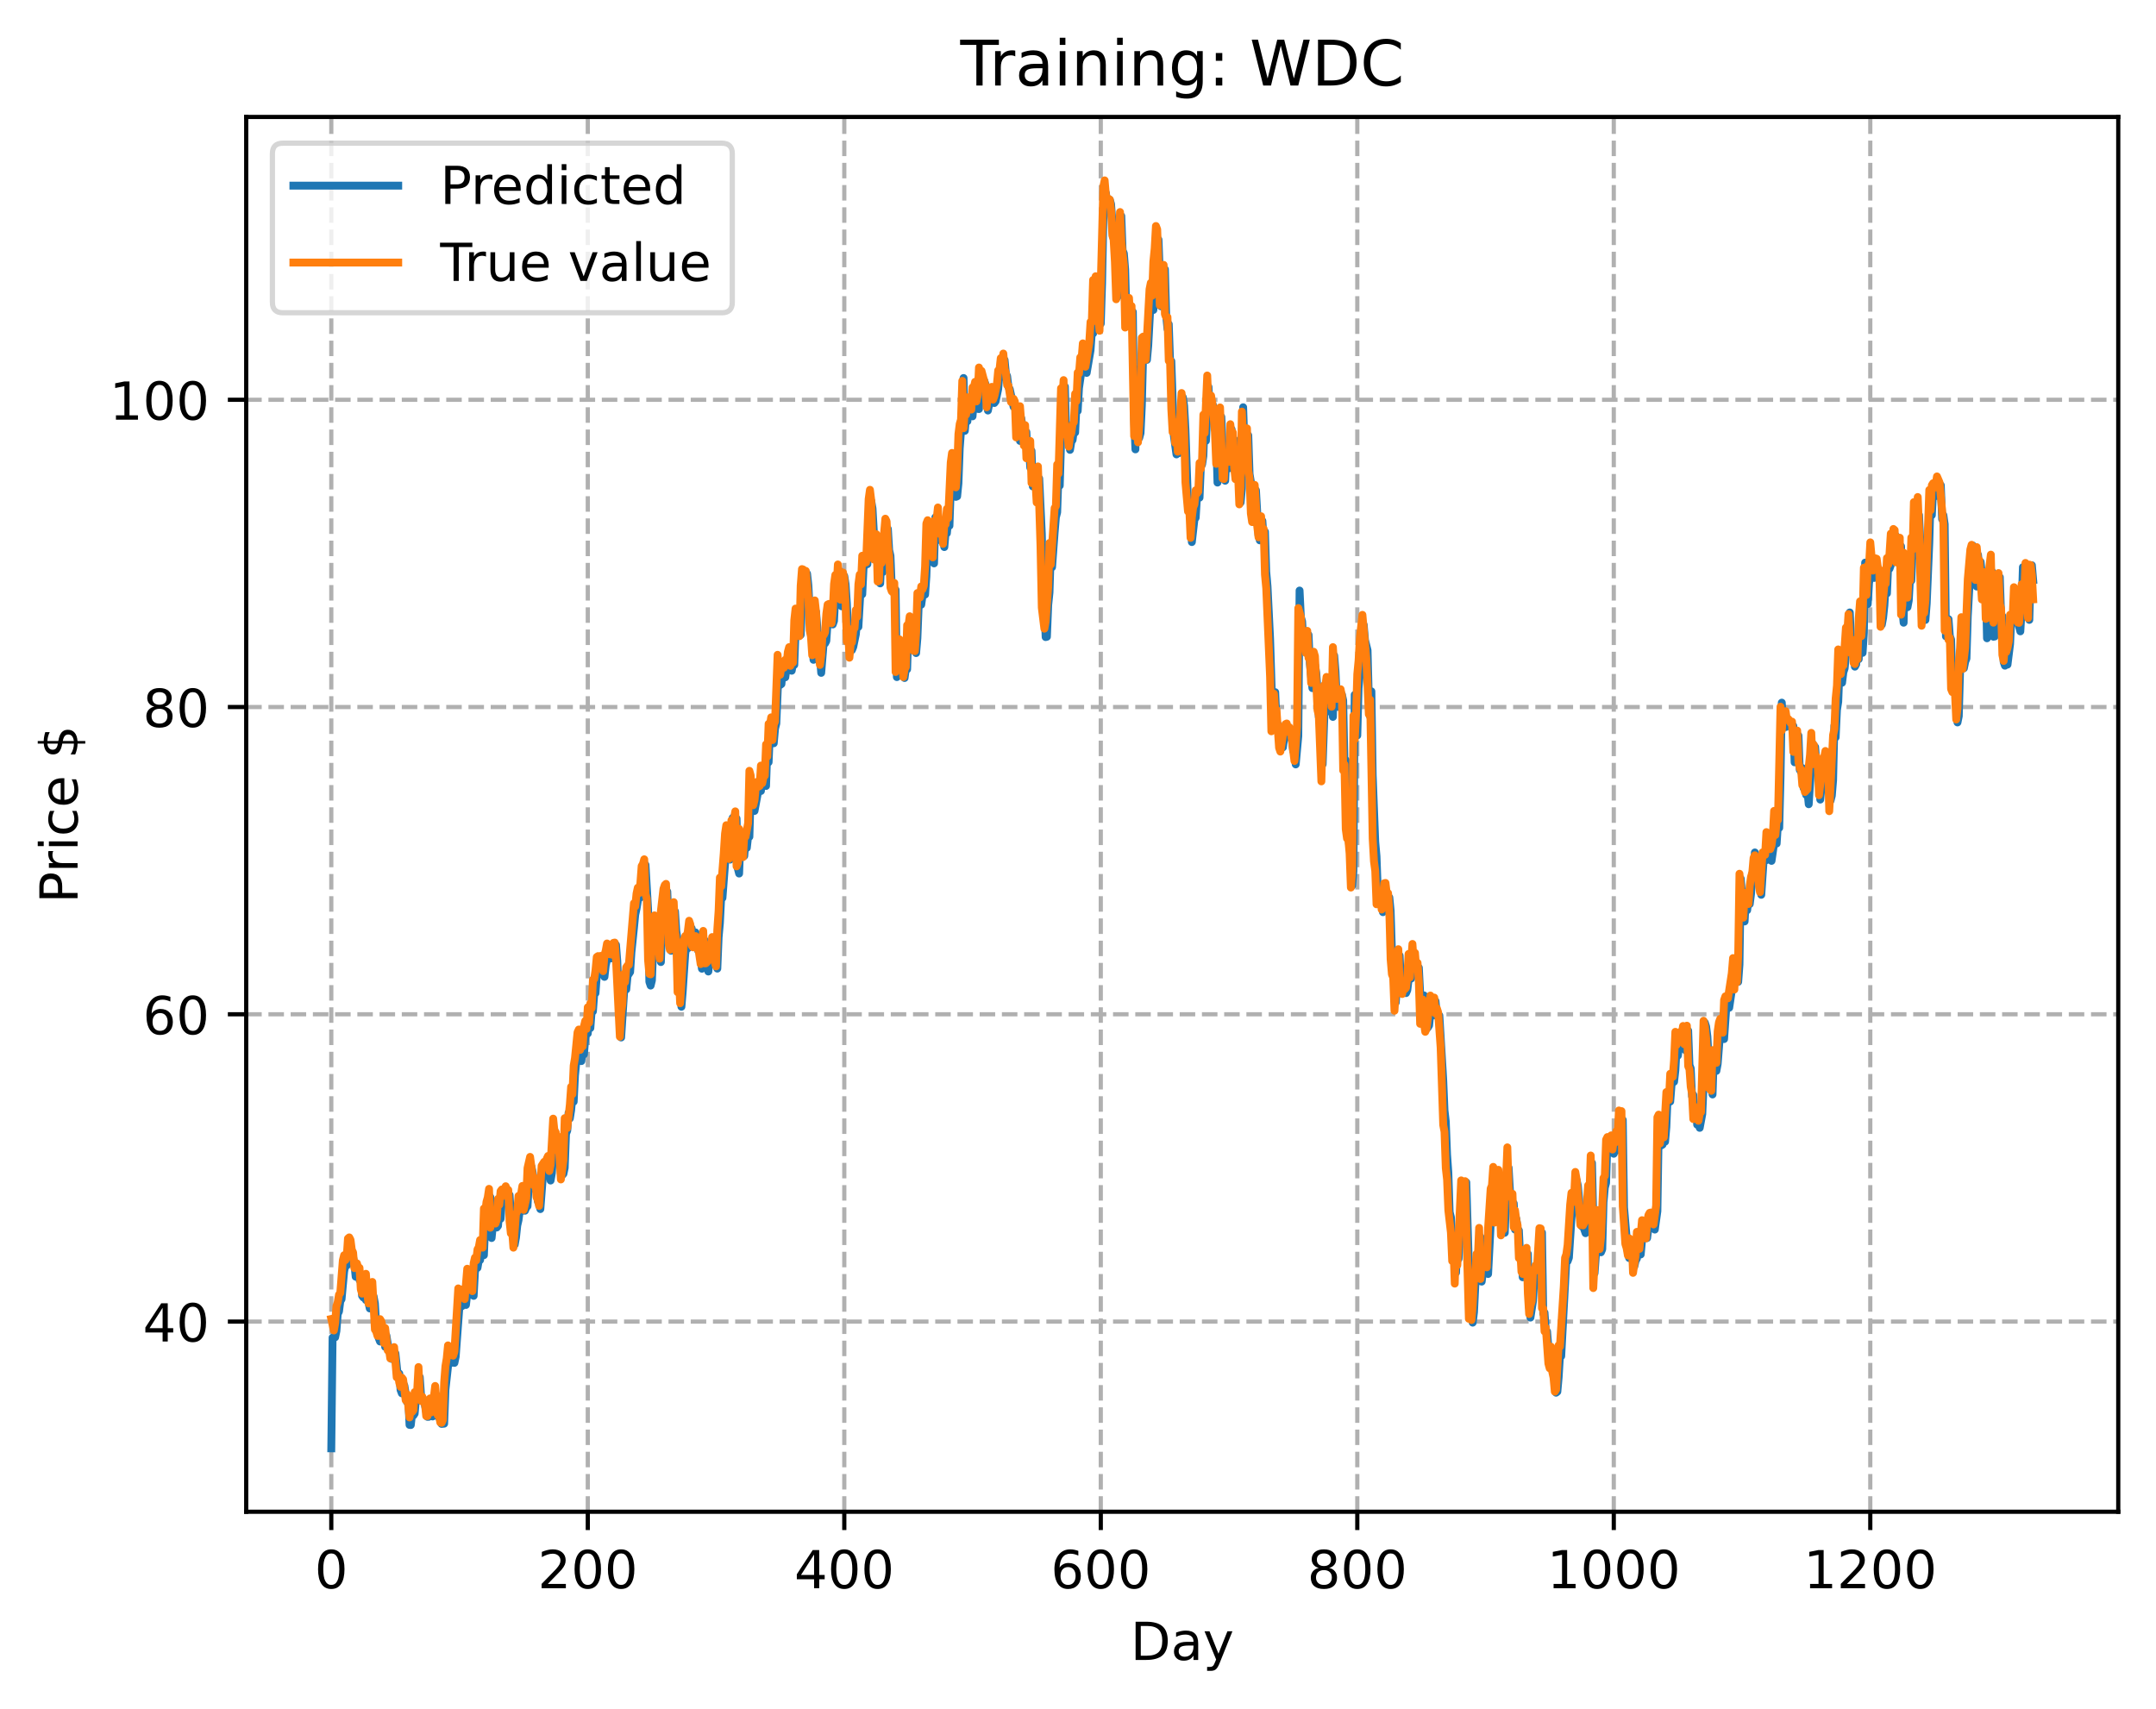 <?xml version="1.0" encoding="utf-8" standalone="no"?>
<!DOCTYPE svg PUBLIC "-//W3C//DTD SVG 1.1//EN"
  "http://www.w3.org/Graphics/SVG/1.1/DTD/svg11.dtd">
<!-- Created with matplotlib (https://matplotlib.org/) -->
<svg height="325.986pt" version="1.1" viewBox="0 0 411.286 325.986" width="411.286pt" xmlns="http://www.w3.org/2000/svg" xmlns:xlink="http://www.w3.org/1999/xlink">
 <defs>
  <style type="text/css">
*{stroke-linecap:butt;stroke-linejoin:round;}
  </style>
 </defs>
 <g id="figure_1">
  <g id="patch_1">
   <path d="M 0 325.986 
L 411.286 325.986 
L 411.286 0 
L 0 0 
z
" style="fill:#ffffff;"/>
  </g>
  <g id="axes_1">
   <g id="patch_2">
    <path d="M 46.966 288.43 
L 404.086 288.43 
L 404.086 22.318 
L 46.966 22.318 
z
" style="fill:#ffffff;"/>
   </g>
   <g id="matplotlib.axis_1">
    <g id="xtick_1">
     <g id="line2d_1">
      <path clip-path="url(#p4b04a09b94)" d="M 63.198 288.43 
L 63.198 22.318 
" style="fill:none;stroke:#b0b0b0;stroke-dasharray:2.96,1.28;stroke-dashoffset:0;stroke-width:0.8;"/>
     </g>
     <g id="line2d_2">
      <defs>
       <path d="M 0 0 
L 0 3.5 
" id="mc477f6d7ea" style="stroke:#000000;stroke-width:0.8;"/>
      </defs>
      <g>
       <use style="stroke:#000000;stroke-width:0.8;" x="63.198" xlink:href="#mc477f6d7ea" y="288.43"/>
      </g>
     </g>
     <g id="text_1">
      <!-- 0 -->
      <defs>
       <path d="M 31.781 66.406 
Q 24.172 66.406 20.328 58.906 
Q 16.5 51.422 16.5 36.375 
Q 16.5 21.391 20.328 13.891 
Q 24.172 6.391 31.781 6.391 
Q 39.453 6.391 43.281 13.891 
Q 47.125 21.391 47.125 36.375 
Q 47.125 51.422 43.281 58.906 
Q 39.453 66.406 31.781 66.406 
z
M 31.781 74.219 
Q 44.047 74.219 50.516 64.516 
Q 56.984 54.828 56.984 36.375 
Q 56.984 17.969 50.516 8.266 
Q 44.047 -1.422 31.781 -1.422 
Q 19.531 -1.422 13.062 8.266 
Q 6.594 17.969 6.594 36.375 
Q 6.594 54.828 13.062 64.516 
Q 19.531 74.219 31.781 74.219 
z
" id="DejaVuSans-48"/>
      </defs>
      <g transform="translate(60.017 303.029)scale(0.1 -0.1)">
       <use xlink:href="#DejaVuSans-48"/>
      </g>
     </g>
    </g>
    <g id="xtick_2">
     <g id="line2d_3">
      <path clip-path="url(#p4b04a09b94)" d="M 112.129 288.43 
L 112.129 22.318 
" style="fill:none;stroke:#b0b0b0;stroke-dasharray:2.96,1.28;stroke-dashoffset:0;stroke-width:0.8;"/>
     </g>
     <g id="line2d_4">
      <g>
       <use style="stroke:#000000;stroke-width:0.8;" x="112.129" xlink:href="#mc477f6d7ea" y="288.43"/>
      </g>
     </g>
     <g id="text_2">
      <!-- 200 -->
      <defs>
       <path d="M 19.188 8.297 
L 53.609 8.297 
L 53.609 0 
L 7.328 0 
L 7.328 8.297 
Q 12.938 14.109 22.625 23.891 
Q 32.328 33.688 34.812 36.531 
Q 39.547 41.844 41.422 45.531 
Q 43.312 49.219 43.312 52.781 
Q 43.312 58.594 39.234 62.25 
Q 35.156 65.922 28.609 65.922 
Q 23.969 65.922 18.812 64.312 
Q 13.672 62.703 7.812 59.422 
L 7.812 69.391 
Q 13.766 71.781 18.938 73 
Q 24.125 74.219 28.422 74.219 
Q 39.75 74.219 46.484 68.547 
Q 53.219 62.891 53.219 53.422 
Q 53.219 48.922 51.531 44.891 
Q 49.859 40.875 45.406 35.406 
Q 44.188 33.984 37.641 27.219 
Q 31.109 20.453 19.188 8.297 
z
" id="DejaVuSans-50"/>
      </defs>
      <g transform="translate(102.585 303.029)scale(0.1 -0.1)">
       <use xlink:href="#DejaVuSans-50"/>
       <use x="63.623" xlink:href="#DejaVuSans-48"/>
       <use x="127.246" xlink:href="#DejaVuSans-48"/>
      </g>
     </g>
    </g>
    <g id="xtick_3">
     <g id="line2d_5">
      <path clip-path="url(#p4b04a09b94)" d="M 161.06 288.43 
L 161.06 22.318 
" style="fill:none;stroke:#b0b0b0;stroke-dasharray:2.96,1.28;stroke-dashoffset:0;stroke-width:0.8;"/>
     </g>
     <g id="line2d_6">
      <g>
       <use style="stroke:#000000;stroke-width:0.8;" x="161.06" xlink:href="#mc477f6d7ea" y="288.43"/>
      </g>
     </g>
     <g id="text_3">
      <!-- 400 -->
      <defs>
       <path d="M 37.797 64.312 
L 12.891 25.391 
L 37.797 25.391 
z
M 35.203 72.906 
L 47.609 72.906 
L 47.609 25.391 
L 58.016 25.391 
L 58.016 17.188 
L 47.609 17.188 
L 47.609 0 
L 37.797 0 
L 37.797 17.188 
L 4.891 17.188 
L 4.891 26.703 
z
" id="DejaVuSans-52"/>
      </defs>
      <g transform="translate(151.516 303.029)scale(0.1 -0.1)">
       <use xlink:href="#DejaVuSans-52"/>
       <use x="63.623" xlink:href="#DejaVuSans-48"/>
       <use x="127.246" xlink:href="#DejaVuSans-48"/>
      </g>
     </g>
    </g>
    <g id="xtick_4">
     <g id="line2d_7">
      <path clip-path="url(#p4b04a09b94)" d="M 209.99 288.43 
L 209.99 22.318 
" style="fill:none;stroke:#b0b0b0;stroke-dasharray:2.96,1.28;stroke-dashoffset:0;stroke-width:0.8;"/>
     </g>
     <g id="line2d_8">
      <g>
       <use style="stroke:#000000;stroke-width:0.8;" x="209.99" xlink:href="#mc477f6d7ea" y="288.43"/>
      </g>
     </g>
     <g id="text_4">
      <!-- 600 -->
      <defs>
       <path d="M 33.016 40.375 
Q 26.375 40.375 22.484 35.828 
Q 18.609 31.297 18.609 23.391 
Q 18.609 15.531 22.484 10.953 
Q 26.375 6.391 33.016 6.391 
Q 39.656 6.391 43.531 10.953 
Q 47.406 15.531 47.406 23.391 
Q 47.406 31.297 43.531 35.828 
Q 39.656 40.375 33.016 40.375 
z
M 52.594 71.297 
L 52.594 62.312 
Q 48.875 64.062 45.094 64.984 
Q 41.312 65.922 37.594 65.922 
Q 27.828 65.922 22.672 59.328 
Q 17.531 52.734 16.797 39.406 
Q 19.672 43.656 24.016 45.922 
Q 28.375 48.188 33.594 48.188 
Q 44.578 48.188 50.953 41.516 
Q 57.328 34.859 57.328 23.391 
Q 57.328 12.156 50.688 5.359 
Q 44.047 -1.422 33.016 -1.422 
Q 20.359 -1.422 13.672 8.266 
Q 6.984 17.969 6.984 36.375 
Q 6.984 53.656 15.188 63.938 
Q 23.391 74.219 37.203 74.219 
Q 40.922 74.219 44.703 73.484 
Q 48.484 72.75 52.594 71.297 
z
" id="DejaVuSans-54"/>
      </defs>
      <g transform="translate(200.446 303.029)scale(0.1 -0.1)">
       <use xlink:href="#DejaVuSans-54"/>
       <use x="63.623" xlink:href="#DejaVuSans-48"/>
       <use x="127.246" xlink:href="#DejaVuSans-48"/>
      </g>
     </g>
    </g>
    <g id="xtick_5">
     <g id="line2d_9">
      <path clip-path="url(#p4b04a09b94)" d="M 258.921 288.43 
L 258.921 22.318 
" style="fill:none;stroke:#b0b0b0;stroke-dasharray:2.96,1.28;stroke-dashoffset:0;stroke-width:0.8;"/>
     </g>
     <g id="line2d_10">
      <g>
       <use style="stroke:#000000;stroke-width:0.8;" x="258.921" xlink:href="#mc477f6d7ea" y="288.43"/>
      </g>
     </g>
     <g id="text_5">
      <!-- 800 -->
      <defs>
       <path d="M 31.781 34.625 
Q 24.75 34.625 20.719 30.859 
Q 16.703 27.094 16.703 20.516 
Q 16.703 13.922 20.719 10.156 
Q 24.75 6.391 31.781 6.391 
Q 38.812 6.391 42.859 10.172 
Q 46.922 13.969 46.922 20.516 
Q 46.922 27.094 42.891 30.859 
Q 38.875 34.625 31.781 34.625 
z
M 21.922 38.812 
Q 15.578 40.375 12.031 44.719 
Q 8.5 49.078 8.5 55.328 
Q 8.5 64.062 14.719 69.141 
Q 20.953 74.219 31.781 74.219 
Q 42.672 74.219 48.875 69.141 
Q 55.078 64.062 55.078 55.328 
Q 55.078 49.078 51.531 44.719 
Q 48 40.375 41.703 38.812 
Q 48.828 37.156 52.797 32.312 
Q 56.781 27.484 56.781 20.516 
Q 56.781 9.906 50.312 4.234 
Q 43.844 -1.422 31.781 -1.422 
Q 19.734 -1.422 13.25 4.234 
Q 6.781 9.906 6.781 20.516 
Q 6.781 27.484 10.781 32.312 
Q 14.797 37.156 21.922 38.812 
z
M 18.312 54.391 
Q 18.312 48.734 21.844 45.562 
Q 25.391 42.391 31.781 42.391 
Q 38.141 42.391 41.719 45.562 
Q 45.312 48.734 45.312 54.391 
Q 45.312 60.062 41.719 63.234 
Q 38.141 66.406 31.781 66.406 
Q 25.391 66.406 21.844 63.234 
Q 18.312 60.062 18.312 54.391 
z
" id="DejaVuSans-56"/>
      </defs>
      <g transform="translate(249.377 303.029)scale(0.1 -0.1)">
       <use xlink:href="#DejaVuSans-56"/>
       <use x="63.623" xlink:href="#DejaVuSans-48"/>
       <use x="127.246" xlink:href="#DejaVuSans-48"/>
      </g>
     </g>
    </g>
    <g id="xtick_6">
     <g id="line2d_11">
      <path clip-path="url(#p4b04a09b94)" d="M 307.851 288.43 
L 307.851 22.318 
" style="fill:none;stroke:#b0b0b0;stroke-dasharray:2.96,1.28;stroke-dashoffset:0;stroke-width:0.8;"/>
     </g>
     <g id="line2d_12">
      <g>
       <use style="stroke:#000000;stroke-width:0.8;" x="307.851" xlink:href="#mc477f6d7ea" y="288.43"/>
      </g>
     </g>
     <g id="text_6">
      <!-- 1000 -->
      <defs>
       <path d="M 12.406 8.297 
L 28.516 8.297 
L 28.516 63.922 
L 10.984 60.406 
L 10.984 69.391 
L 28.422 72.906 
L 38.281 72.906 
L 38.281 8.297 
L 54.391 8.297 
L 54.391 0 
L 12.406 0 
z
" id="DejaVuSans-49"/>
      </defs>
      <g transform="translate(295.126 303.029)scale(0.1 -0.1)">
       <use xlink:href="#DejaVuSans-49"/>
       <use x="63.623" xlink:href="#DejaVuSans-48"/>
       <use x="127.246" xlink:href="#DejaVuSans-48"/>
       <use x="190.869" xlink:href="#DejaVuSans-48"/>
      </g>
     </g>
    </g>
    <g id="xtick_7">
     <g id="line2d_13">
      <path clip-path="url(#p4b04a09b94)" d="M 356.782 288.43 
L 356.782 22.318 
" style="fill:none;stroke:#b0b0b0;stroke-dasharray:2.96,1.28;stroke-dashoffset:0;stroke-width:0.8;"/>
     </g>
     <g id="line2d_14">
      <g>
       <use style="stroke:#000000;stroke-width:0.8;" x="356.782" xlink:href="#mc477f6d7ea" y="288.43"/>
      </g>
     </g>
     <g id="text_7">
      <!-- 1200 -->
      <g transform="translate(344.057 303.029)scale(0.1 -0.1)">
       <use xlink:href="#DejaVuSans-49"/>
       <use x="63.623" xlink:href="#DejaVuSans-50"/>
       <use x="127.246" xlink:href="#DejaVuSans-48"/>
       <use x="190.869" xlink:href="#DejaVuSans-48"/>
      </g>
     </g>
    </g>
    <g id="text_8">
     <!-- Day -->
     <defs>
      <path d="M 19.672 64.797 
L 19.672 8.109 
L 31.594 8.109 
Q 46.688 8.109 53.688 14.938 
Q 60.688 21.781 60.688 36.531 
Q 60.688 51.172 53.688 57.984 
Q 46.688 64.797 31.594 64.797 
z
M 9.812 72.906 
L 30.078 72.906 
Q 51.266 72.906 61.172 64.094 
Q 71.094 55.281 71.094 36.531 
Q 71.094 17.672 61.125 8.828 
Q 51.172 0 30.078 0 
L 9.812 0 
z
" id="DejaVuSans-68"/>
      <path d="M 34.281 27.484 
Q 23.391 27.484 19.188 25 
Q 14.984 22.516 14.984 16.5 
Q 14.984 11.719 18.141 8.906 
Q 21.297 6.109 26.703 6.109 
Q 34.188 6.109 38.703 11.406 
Q 43.219 16.703 43.219 25.484 
L 43.219 27.484 
z
M 52.203 31.203 
L 52.203 0 
L 43.219 0 
L 43.219 8.297 
Q 40.141 3.328 35.547 0.953 
Q 30.953 -1.422 24.312 -1.422 
Q 15.922 -1.422 10.953 3.297 
Q 6 8.016 6 15.922 
Q 6 25.141 12.172 29.828 
Q 18.359 34.516 30.609 34.516 
L 43.219 34.516 
L 43.219 35.406 
Q 43.219 41.609 39.141 45 
Q 35.062 48.391 27.688 48.391 
Q 23 48.391 18.547 47.266 
Q 14.109 46.141 10.016 43.891 
L 10.016 52.203 
Q 14.938 54.109 19.578 55.047 
Q 24.219 56 28.609 56 
Q 40.484 56 46.344 49.844 
Q 52.203 43.703 52.203 31.203 
z
" id="DejaVuSans-97"/>
      <path d="M 32.172 -5.078 
Q 28.375 -14.844 24.75 -17.812 
Q 21.141 -20.797 15.094 -20.797 
L 7.906 -20.797 
L 7.906 -13.281 
L 13.188 -13.281 
Q 16.891 -13.281 18.938 -11.516 
Q 21 -9.766 23.484 -3.219 
L 25.094 0.875 
L 2.984 54.688 
L 12.5 54.688 
L 29.594 11.922 
L 46.688 54.688 
L 56.203 54.688 
z
" id="DejaVuSans-121"/>
     </defs>
     <g transform="translate(215.652 316.707)scale(0.1 -0.1)">
      <use xlink:href="#DejaVuSans-68"/>
      <use x="77.002" xlink:href="#DejaVuSans-97"/>
      <use x="138.281" xlink:href="#DejaVuSans-121"/>
     </g>
    </g>
   </g>
   <g id="matplotlib.axis_2">
    <g id="ytick_1">
     <g id="line2d_15">
      <path clip-path="url(#p4b04a09b94)" d="M 46.966 252.149 
L 404.086 252.149 
" style="fill:none;stroke:#b0b0b0;stroke-dasharray:2.96,1.28;stroke-dashoffset:0;stroke-width:0.8;"/>
     </g>
     <g id="line2d_16">
      <defs>
       <path d="M 0 0 
L -3.5 0 
" id="m7da3a8dd38" style="stroke:#000000;stroke-width:0.8;"/>
      </defs>
      <g>
       <use style="stroke:#000000;stroke-width:0.8;" x="46.966" xlink:href="#m7da3a8dd38" y="252.149"/>
      </g>
     </g>
     <g id="text_9">
      <!-- 40 -->
      <g transform="translate(27.241 255.948)scale(0.1 -0.1)">
       <use xlink:href="#DejaVuSans-52"/>
       <use x="63.623" xlink:href="#DejaVuSans-48"/>
      </g>
     </g>
    </g>
    <g id="ytick_2">
     <g id="line2d_17">
      <path clip-path="url(#p4b04a09b94)" d="M 46.966 193.523 
L 404.086 193.523 
" style="fill:none;stroke:#b0b0b0;stroke-dasharray:2.96,1.28;stroke-dashoffset:0;stroke-width:0.8;"/>
     </g>
     <g id="line2d_18">
      <g>
       <use style="stroke:#000000;stroke-width:0.8;" x="46.966" xlink:href="#m7da3a8dd38" y="193.523"/>
      </g>
     </g>
     <g id="text_10">
      <!-- 60 -->
      <g transform="translate(27.241 197.323)scale(0.1 -0.1)">
       <use xlink:href="#DejaVuSans-54"/>
       <use x="63.623" xlink:href="#DejaVuSans-48"/>
      </g>
     </g>
    </g>
    <g id="ytick_3">
     <g id="line2d_19">
      <path clip-path="url(#p4b04a09b94)" d="M 46.966 134.898 
L 404.086 134.898 
" style="fill:none;stroke:#b0b0b0;stroke-dasharray:2.96,1.28;stroke-dashoffset:0;stroke-width:0.8;"/>
     </g>
     <g id="line2d_20">
      <g>
       <use style="stroke:#000000;stroke-width:0.8;" x="46.966" xlink:href="#m7da3a8dd38" y="134.898"/>
      </g>
     </g>
     <g id="text_11">
      <!-- 80 -->
      <g transform="translate(27.241 138.697)scale(0.1 -0.1)">
       <use xlink:href="#DejaVuSans-56"/>
       <use x="63.623" xlink:href="#DejaVuSans-48"/>
      </g>
     </g>
    </g>
    <g id="ytick_4">
     <g id="line2d_21">
      <path clip-path="url(#p4b04a09b94)" d="M 46.966 76.273 
L 404.086 76.273 
" style="fill:none;stroke:#b0b0b0;stroke-dasharray:2.96,1.28;stroke-dashoffset:0;stroke-width:0.8;"/>
     </g>
     <g id="line2d_22">
      <g>
       <use style="stroke:#000000;stroke-width:0.8;" x="46.966" xlink:href="#m7da3a8dd38" y="76.273"/>
      </g>
     </g>
     <g id="text_12">
      <!-- 100 -->
      <g transform="translate(20.878 80.072)scale(0.1 -0.1)">
       <use xlink:href="#DejaVuSans-49"/>
       <use x="63.623" xlink:href="#DejaVuSans-48"/>
       <use x="127.246" xlink:href="#DejaVuSans-48"/>
      </g>
     </g>
    </g>
    <g id="text_13">
     <!-- Price $ -->
     <defs>
      <path d="M 19.672 64.797 
L 19.672 37.406 
L 32.078 37.406 
Q 38.969 37.406 42.719 40.969 
Q 46.484 44.531 46.484 51.125 
Q 46.484 57.672 42.719 61.234 
Q 38.969 64.797 32.078 64.797 
z
M 9.812 72.906 
L 32.078 72.906 
Q 44.344 72.906 50.609 67.359 
Q 56.891 61.812 56.891 51.125 
Q 56.891 40.328 50.609 34.812 
Q 44.344 29.297 32.078 29.297 
L 19.672 29.297 
L 19.672 0 
L 9.812 0 
z
" id="DejaVuSans-80"/>
      <path d="M 41.109 46.297 
Q 39.594 47.172 37.812 47.578 
Q 36.031 48 33.891 48 
Q 26.266 48 22.188 43.047 
Q 18.109 38.094 18.109 28.812 
L 18.109 0 
L 9.078 0 
L 9.078 54.688 
L 18.109 54.688 
L 18.109 46.188 
Q 20.953 51.172 25.484 53.578 
Q 30.031 56 36.531 56 
Q 37.453 56 38.578 55.875 
Q 39.703 55.766 41.062 55.516 
z
" id="DejaVuSans-114"/>
      <path d="M 9.422 54.688 
L 18.406 54.688 
L 18.406 0 
L 9.422 0 
z
M 9.422 75.984 
L 18.406 75.984 
L 18.406 64.594 
L 9.422 64.594 
z
" id="DejaVuSans-105"/>
      <path d="M 48.781 52.594 
L 48.781 44.188 
Q 44.969 46.297 41.141 47.344 
Q 37.312 48.391 33.406 48.391 
Q 24.656 48.391 19.812 42.844 
Q 14.984 37.312 14.984 27.297 
Q 14.984 17.281 19.812 11.734 
Q 24.656 6.203 33.406 6.203 
Q 37.312 6.203 41.141 7.25 
Q 44.969 8.297 48.781 10.406 
L 48.781 2.094 
Q 45.016 0.344 40.984 -0.531 
Q 36.969 -1.422 32.422 -1.422 
Q 20.062 -1.422 12.781 6.344 
Q 5.516 14.109 5.516 27.297 
Q 5.516 40.672 12.859 48.328 
Q 20.219 56 33.016 56 
Q 37.156 56 41.109 55.141 
Q 45.062 54.297 48.781 52.594 
z
" id="DejaVuSans-99"/>
      <path d="M 56.203 29.594 
L 56.203 25.203 
L 14.891 25.203 
Q 15.484 15.922 20.484 11.062 
Q 25.484 6.203 34.422 6.203 
Q 39.594 6.203 44.453 7.469 
Q 49.312 8.734 54.109 11.281 
L 54.109 2.781 
Q 49.266 0.734 44.188 -0.344 
Q 39.109 -1.422 33.891 -1.422 
Q 20.797 -1.422 13.156 6.188 
Q 5.516 13.812 5.516 26.812 
Q 5.516 40.234 12.766 48.109 
Q 20.016 56 32.328 56 
Q 43.359 56 49.781 48.891 
Q 56.203 41.797 56.203 29.594 
z
M 47.219 32.234 
Q 47.125 39.594 43.094 43.984 
Q 39.062 48.391 32.422 48.391 
Q 24.906 48.391 20.391 44.141 
Q 15.875 39.891 15.188 32.172 
z
" id="DejaVuSans-101"/>
      <path id="DejaVuSans-32"/>
      <path d="M 33.797 -14.703 
L 28.906 -14.703 
L 28.859 0 
Q 23.734 0.094 18.609 1.188 
Q 13.484 2.297 8.297 4.5 
L 8.297 13.281 
Q 13.281 10.156 18.375 8.562 
Q 23.484 6.984 28.906 6.938 
L 28.906 29.203 
Q 18.109 30.953 13.203 35.156 
Q 8.297 39.359 8.297 46.688 
Q 8.297 54.641 13.625 59.219 
Q 18.953 63.812 28.906 64.5 
L 28.906 75.984 
L 33.797 75.984 
L 33.797 64.656 
Q 38.328 64.453 42.578 63.688 
Q 46.828 62.938 50.875 61.625 
L 50.875 53.078 
Q 46.828 55.125 42.547 56.25 
Q 38.281 57.375 33.797 57.562 
L 33.797 36.719 
Q 44.875 35.016 50.094 30.609 
Q 55.328 26.219 55.328 18.609 
Q 55.328 10.359 49.781 5.594 
Q 44.234 0.828 33.797 0.094 
z
M 28.906 37.594 
L 28.906 57.625 
Q 23.25 56.984 20.266 54.391 
Q 17.281 51.812 17.281 47.516 
Q 17.281 43.312 20.031 40.969 
Q 22.797 38.625 28.906 37.594 
z
M 33.797 28.219 
L 33.797 7.078 
Q 39.984 7.906 43.141 10.594 
Q 46.297 13.281 46.297 17.672 
Q 46.297 21.969 43.281 24.5 
Q 40.281 27.047 33.797 28.219 
z
" id="DejaVuSans-36"/>
     </defs>
     <g transform="translate(14.798 172.342)rotate(-90)scale(0.1 -0.1)">
      <use xlink:href="#DejaVuSans-80"/>
      <use x="58.553" xlink:href="#DejaVuSans-114"/>
      <use x="99.666" xlink:href="#DejaVuSans-105"/>
      <use x="127.449" xlink:href="#DejaVuSans-99"/>
      <use x="182.43" xlink:href="#DejaVuSans-101"/>
      <use x="243.953" xlink:href="#DejaVuSans-32"/>
      <use x="275.74" xlink:href="#DejaVuSans-36"/>
     </g>
    </g>
   </g>
   <g id="line2d_23">
    <path clip-path="url(#p4b04a09b94)" d="M 63.198 276.334 
L 63.443 255.209 
L 63.688 255.266 
L 63.932 255.149 
L 64.177 253.947 
L 64.422 250.696 
L 64.666 250.23 
L 64.911 248.291 
L 65.156 247.875 
L 65.645 242.633 
L 65.89 241.236 
L 66.134 241.468 
L 66.379 241.098 
L 66.623 238.327 
L 66.868 237.91 
L 67.113 238.646 
L 67.602 241.073 
L 67.847 243.587 
L 68.091 243.168 
L 68.336 242.461 
L 68.581 244.22 
L 68.825 243.951 
L 69.07 247.214 
L 69.315 247.56 
L 69.559 246.504 
L 69.804 248.04 
L 70.049 246.334 
L 70.293 248.512 
L 70.538 249.646 
L 70.783 247.349 
L 71.027 248.602 
L 71.272 247.347 
L 71.517 248.672 
L 71.761 252.831 
L 72.251 255.332 
L 72.495 255.952 
L 72.74 253.023 
L 72.984 254.248 
L 73.229 253.986 
L 73.474 256.979 
L 73.718 254.831 
L 74.208 257.828 
L 74.452 257.76 
L 74.697 259.273 
L 75.431 258.205 
L 75.92 262.81 
L 76.165 262.059 
L 76.41 265.189 
L 76.654 265.839 
L 76.899 263.893 
L 77.144 264.373 
L 77.633 267.479 
L 77.878 266.578 
L 78.122 271.866 
L 78.367 271.89 
L 78.611 269.697 
L 78.856 270.082 
L 79.101 269.71 
L 79.345 267.035 
L 79.59 267.176 
L 79.835 266.473 
L 80.079 262.744 
L 80.324 266.348 
L 80.569 267.361 
L 80.813 266.973 
L 81.547 270.327 
L 81.792 270.319 
L 82.281 267.756 
L 82.526 270.254 
L 82.771 269.541 
L 83.26 266.225 
L 83.749 270.503 
L 83.994 270.728 
L 84.239 271.674 
L 84.728 271.628 
L 84.972 265.151 
L 85.706 258.543 
L 85.951 258.739 
L 86.196 260.007 
L 86.44 259.764 
L 86.685 260.035 
L 86.93 258.854 
L 87.664 248.941 
L 87.908 249.343 
L 88.153 249.185 
L 88.398 247.118 
L 88.642 247.611 
L 88.887 248.976 
L 89.132 246.858 
L 89.376 242.921 
L 89.621 244.392 
L 89.866 244.919 
L 90.11 244.934 
L 90.355 247.247 
L 90.599 242.698 
L 90.844 241.697 
L 91.089 241.893 
L 91.333 240.452 
L 91.578 240.427 
L 91.823 238.826 
L 92.067 238.505 
L 92.312 239.483 
L 92.557 233.64 
L 92.801 233.45 
L 93.046 230.748 
L 93.535 228.393 
L 93.78 236.208 
L 94.025 233.79 
L 94.514 233.453 
L 94.759 234.204 
L 95.003 233.884 
L 95.248 230.99 
L 95.493 232.545 
L 95.737 229.124 
L 95.982 228.399 
L 96.227 229.508 
L 96.471 228.013 
L 96.716 227.478 
L 96.96 228.218 
L 97.205 227.988 
L 97.694 235.306 
L 97.939 234.878 
L 98.184 237.476 
L 98.428 236.15 
L 98.673 233.829 
L 98.918 232.772 
L 99.162 230.843 
L 99.407 231.166 
L 99.896 226.902 
L 100.141 231.004 
L 100.386 230.399 
L 100.63 230.14 
L 100.875 225.891 
L 101.364 222.544 
L 101.609 223.658 
L 102.098 226.948 
L 102.343 225.363 
L 102.587 229.187 
L 102.832 229.674 
L 103.077 230.688 
L 103.566 224.321 
L 103.811 224.142 
L 104.055 223.019 
L 104.3 224.143 
L 104.545 221.942 
L 104.789 221.81 
L 105.034 225.24 
L 105.279 223.805 
L 105.768 215.622 
L 106.013 218.525 
L 106.257 217.653 
L 106.502 219.19 
L 106.747 217.028 
L 107.236 224.225 
L 107.481 223.958 
L 107.725 222.82 
L 107.97 216.309 
L 108.215 215.703 
L 108.459 212.337 
L 108.704 213.392 
L 108.948 211.84 
L 109.193 209.254 
L 109.438 210.192 
L 109.682 205.227 
L 110.172 200.305 
L 110.661 198.101 
L 110.906 202.452 
L 111.15 200.064 
L 111.395 201.17 
L 111.64 198.086 
L 111.884 196.732 
L 112.129 197.184 
L 112.374 193.895 
L 112.618 196.153 
L 112.863 192.831 
L 113.108 192.974 
L 113.352 189.699 
L 113.597 189.496 
L 113.842 186.184 
L 114.331 183.968 
L 114.575 185.152 
L 115.065 184.693 
L 115.309 186.384 
L 115.554 184.166 
L 115.799 183.054 
L 116.043 182.695 
L 116.288 182.853 
L 116.533 182.864 
L 116.777 182.323 
L 117.022 182.872 
L 117.267 180.58 
L 117.511 180.277 
L 117.756 183.369 
L 118.001 189.627 
L 118.245 192.863 
L 118.49 197.949 
L 119.224 186.688 
L 119.469 188.783 
L 119.713 186.198 
L 120.203 185.457 
L 120.447 181.706 
L 120.936 177.037 
L 121.181 174.507 
L 121.426 173.395 
L 121.915 170.503 
L 122.16 171.256 
L 122.404 169.563 
L 122.649 166.727 
L 122.894 166.471 
L 123.138 165.004 
L 123.628 173.46 
L 123.872 187.325 
L 124.117 188.047 
L 124.362 187.048 
L 124.606 180.787 
L 124.851 181.559 
L 125.096 176.216 
L 125.34 179.423 
L 125.585 179.984 
L 126.074 183.557 
L 126.319 176.01 
L 126.808 171.992 
L 127.053 170.44 
L 127.297 170.116 
L 127.542 176.396 
L 127.787 179.797 
L 128.031 181.407 
L 128.276 180.337 
L 128.765 173.892 
L 129.01 177.638 
L 129.255 179.253 
L 129.499 188.131 
L 129.744 186.275 
L 129.989 192.083 
L 130.233 189.205 
L 130.723 181.903 
L 130.967 180.516 
L 131.212 180.941 
L 131.457 179.407 
L 131.701 176.837 
L 131.946 177.114 
L 132.191 180.391 
L 132.435 180.708 
L 132.68 177.898 
L 132.924 178.773 
L 133.169 181.359 
L 133.414 181.211 
L 133.903 184.83 
L 134.392 179.375 
L 134.637 183.679 
L 134.882 184.176 
L 135.126 185.359 
L 135.371 183.068 
L 135.616 182.578 
L 135.86 183.298 
L 136.105 180.984 
L 136.839 184.808 
L 137.084 178.821 
L 137.328 176.117 
L 137.573 171.224 
L 137.818 171.323 
L 138.551 161.652 
L 139.041 158.607 
L 139.285 164.006 
L 139.53 163.604 
L 139.775 156.034 
L 140.019 158.146 
L 140.509 156.181 
L 140.753 165.724 
L 140.998 166.669 
L 141.243 160.486 
L 141.487 163.035 
L 141.732 161.01 
L 141.977 163.307 
L 142.221 160.412 
L 142.466 161.778 
L 142.711 159.59 
L 142.955 159.657 
L 143.2 151.3 
L 143.445 151.637 
L 143.689 152.764 
L 143.934 154.726 
L 144.668 150.772 
L 145.157 150.921 
L 145.402 147.344 
L 145.646 149.646 
L 145.891 149.651 
L 146.136 149.96 
L 146.38 142.749 
L 146.625 145.429 
L 146.87 139.487 
L 147.114 139.788 
L 147.359 139.771 
L 147.604 141.815 
L 147.848 139.029 
L 148.093 138.046 
L 148.582 126.422 
L 148.827 130.69 
L 149.072 130.509 
L 149.316 127.763 
L 149.561 127.67 
L 149.806 129.227 
L 150.05 127.382 
L 150.295 127.574 
L 150.539 125.545 
L 150.784 125.076 
L 151.029 127.973 
L 151.273 126.665 
L 151.518 126.863 
L 151.763 120.32 
L 152.007 116.889 
L 152.252 120.128 
L 152.497 118.991 
L 152.741 121.134 
L 152.986 114.34 
L 153.231 110.676 
L 153.475 109.905 
L 153.72 111.124 
L 153.965 109.451 
L 154.209 111.692 
L 154.699 120.833 
L 154.943 121.368 
L 155.188 125.889 
L 155.433 124.197 
L 155.677 116.746 
L 155.922 119.868 
L 156.166 125.093 
L 156.411 125.237 
L 156.656 128.381 
L 157.145 122.356 
L 157.39 122.757 
L 157.634 122.291 
L 157.879 118.522 
L 158.124 118.078 
L 158.368 116.866 
L 158.613 116.452 
L 158.858 119.144 
L 159.102 118.462 
L 159.347 113.41 
L 159.592 111.328 
L 159.836 113.135 
L 160.081 108.862 
L 160.57 115.685 
L 160.815 114.396 
L 161.06 109.91 
L 161.304 111.443 
L 161.549 115.134 
L 161.794 120.744 
L 162.038 119.092 
L 162.283 124.225 
L 162.527 124.019 
L 162.772 123.41 
L 163.261 121.035 
L 163.506 118.522 
L 163.751 119.61 
L 164.24 111.067 
L 164.485 113.388 
L 164.729 108.327 
L 165.219 107.453 
L 165.463 107.641 
L 165.953 96.83 
L 166.197 95.582 
L 166.442 97.027 
L 166.931 105.617 
L 167.176 103.361 
L 167.421 104.069 
L 167.665 110.188 
L 167.91 111.309 
L 168.154 105.782 
L 168.399 109.154 
L 168.644 106.166 
L 168.888 104.574 
L 169.133 100.821 
L 169.378 100.926 
L 169.622 104.973 
L 169.867 106.05 
L 170.112 111.963 
L 170.356 112.879 
L 170.846 112.527 
L 171.09 129.187 
L 171.335 125.499 
L 171.58 124.974 
L 171.824 123.587 
L 172.069 126.279 
L 172.314 124.389 
L 172.558 129.361 
L 172.803 127.6 
L 173.048 127.702 
L 173.292 119.699 
L 173.537 120.762 
L 173.782 119.61 
L 174.026 120.929 
L 174.271 123.881 
L 174.515 123.669 
L 174.76 124.602 
L 175.005 121.763 
L 175.249 115.523 
L 175.494 115.352 
L 175.739 115.374 
L 175.983 113.663 
L 176.473 113.444 
L 176.717 109.989 
L 176.962 102.688 
L 177.207 101.795 
L 177.451 102.59 
L 177.696 104.991 
L 177.941 105.202 
L 178.185 107.49 
L 178.43 98.706 
L 178.675 101.57 
L 179.164 99.181 
L 179.409 103.088 
L 179.653 102.226 
L 179.898 102.784 
L 180.142 104.377 
L 180.387 101.577 
L 180.632 101.747 
L 180.876 99.216 
L 181.121 100.314 
L 181.366 93.169 
L 181.855 88.6 
L 182.344 94.799 
L 182.589 94.702 
L 182.834 92.23 
L 183.078 85.524 
L 183.323 82.236 
L 183.568 81.112 
L 183.812 72.119 
L 184.057 82.205 
L 184.302 79.223 
L 184.546 80.378 
L 184.791 76.907 
L 185.036 78.079 
L 185.28 78.166 
L 185.525 79.434 
L 185.77 76.262 
L 186.014 76.389 
L 186.259 73.408 
L 186.503 78.008 
L 186.748 78.048 
L 186.993 72.547 
L 187.237 73.476 
L 187.482 72.757 
L 187.727 72.57 
L 188.216 73.936 
L 188.461 78.328 
L 188.705 77.105 
L 188.95 76.957 
L 189.439 74.908 
L 189.684 76.899 
L 189.929 76.572 
L 190.418 74.229 
L 190.663 71.186 
L 190.907 71.815 
L 191.152 69.11 
L 191.397 71.911 
L 191.641 68.688 
L 191.886 71.237 
L 192.13 71.768 
L 192.375 73.862 
L 192.62 74.203 
L 193.354 77.62 
L 193.598 77.558 
L 193.843 78.486 
L 194.088 83.459 
L 194.332 82.949 
L 194.577 84.13 
L 194.822 79.797 
L 195.066 81.66 
L 195.311 82.424 
L 195.556 85.053 
L 195.8 82.439 
L 196.045 87.332 
L 196.29 85.174 
L 196.534 89.217 
L 196.779 86.026 
L 197.024 92.808 
L 197.268 92.168 
L 197.513 89.971 
L 197.758 91.373 
L 198.002 95.752 
L 198.247 91.29 
L 198.736 101.808 
L 198.981 112.668 
L 199.225 115.256 
L 199.47 121.552 
L 199.715 121.491 
L 199.959 115.431 
L 200.204 113.048 
L 200.449 105.283 
L 200.693 108.219 
L 201.183 101.599 
L 201.427 98.687 
L 201.672 97.74 
L 201.917 90.546 
L 202.161 92.656 
L 202.651 76.054 
L 202.895 77.82 
L 203.14 73.755 
L 203.385 82.822 
L 203.629 82.738 
L 203.874 83.823 
L 204.118 85.836 
L 204.363 84.305 
L 204.608 83.949 
L 204.852 82.184 
L 205.097 82.525 
L 205.342 77.523 
L 205.586 78.404 
L 205.831 74.037 
L 206.565 68.934 
L 206.81 68.003 
L 207.054 68.212 
L 207.299 71.149 
L 208.033 66.846 
L 208.278 63.355 
L 208.522 63.631 
L 208.767 57.987 
L 209.012 55.966 
L 209.256 52.798 
L 209.501 60.056 
L 209.746 60.171 
L 209.99 61.745 
L 210.235 54.067 
L 210.479 41.913 
L 210.724 37.456 
L 210.969 36.839 
L 211.213 39.145 
L 211.458 38.889 
L 211.703 38.109 
L 211.947 38.931 
L 212.437 45.493 
L 212.681 45.756 
L 212.926 49.794 
L 213.171 56.651 
L 213.415 53.123 
L 213.905 41.225 
L 214.149 47.771 
L 214.394 48.359 
L 214.639 51.412 
L 214.883 60.539 
L 215.373 58.191 
L 215.617 58.66 
L 215.862 62.297 
L 216.106 59.511 
L 216.351 79.893 
L 216.596 85.739 
L 216.84 70.529 
L 217.085 72.136 
L 217.33 83.549 
L 217.574 82.614 
L 217.819 77.371 
L 218.064 67.595 
L 218.308 66.353 
L 218.553 66.131 
L 218.798 68.661 
L 219.042 65.948 
L 219.532 56.766 
L 219.776 54.235 
L 220.021 59.145 
L 220.51 49.913 
L 220.755 46.583 
L 221 45.721 
L 221.489 58.447 
L 221.734 54.562 
L 221.978 55.883 
L 222.223 51.378 
L 222.467 60.249 
L 222.712 62.77 
L 222.957 61.853 
L 223.201 68.735 
L 223.446 68.902 
L 223.935 83.186 
L 224.425 86.699 
L 224.669 81.79 
L 224.914 86.453 
L 225.648 75.802 
L 225.893 77.458 
L 226.137 81.918 
L 226.627 95.994 
L 226.871 97.138 
L 227.116 96.809 
L 227.361 103.422 
L 227.85 99.128 
L 228.094 98.782 
L 228.339 94.81 
L 228.584 94.781 
L 228.828 94.955 
L 229.073 89.054 
L 229.318 88.619 
L 229.562 86.99 
L 229.807 79.285 
L 230.052 84.111 
L 230.541 73.827 
L 230.786 78.201 
L 231.03 76.548 
L 231.275 76.99 
L 231.52 77.782 
L 232.009 83.682 
L 232.254 92.074 
L 232.743 80.048 
L 232.988 79.552 
L 233.477 90.787 
L 233.722 91.721 
L 233.966 86.608 
L 234.211 87.359 
L 234.455 89.348 
L 234.7 88.189 
L 234.945 81.915 
L 235.189 83.971 
L 235.434 83.872 
L 235.679 89.518 
L 235.923 91.097 
L 236.168 90.663 
L 236.413 90.859 
L 236.657 95.884 
L 236.902 93.283 
L 237.147 77.701 
L 237.391 84.784 
L 237.881 86.326 
L 238.125 83.06 
L 238.37 90.425 
L 238.615 91.9 
L 238.859 97.315 
L 239.104 99.613 
L 239.349 95.533 
L 239.593 93.551 
L 240.082 102.151 
L 240.327 103.1 
L 240.572 99.705 
L 240.816 99.384 
L 241.061 102.897 
L 241.306 101.445 
L 241.55 109.071 
L 241.795 111.878 
L 242.284 121.853 
L 242.774 137.315 
L 243.018 135.892 
L 243.263 132.066 
L 243.508 137.649 
L 243.752 138.219 
L 243.997 140.6 
L 244.242 140.759 
L 244.731 142.598 
L 245.22 139.092 
L 245.465 138.447 
L 245.709 139.308 
L 245.954 140.684 
L 246.199 140.037 
L 246.443 140.882 
L 246.688 143.258 
L 246.933 143.464 
L 247.177 145.845 
L 247.667 140.471 
L 247.911 112.671 
L 248.156 117.733 
L 248.401 118.576 
L 248.645 122.809 
L 248.89 121.798 
L 249.135 122.812 
L 249.379 124.327 
L 249.624 121.127 
L 249.869 126.584 
L 250.358 131.298 
L 250.847 126.849 
L 251.092 128.366 
L 251.337 131.627 
L 251.581 136.776 
L 251.826 136.929 
L 252.07 144.522 
L 252.315 145.816 
L 252.804 131.802 
L 253.049 132.897 
L 253.294 131.562 
L 253.538 135.721 
L 253.783 132.059 
L 254.028 131.771 
L 254.272 136.783 
L 254.517 125.079 
L 254.762 128.055 
L 255.006 133.265 
L 255.251 134.88 
L 255.496 133.794 
L 255.74 133.447 
L 255.985 132.504 
L 256.23 133.642 
L 256.474 145.759 
L 256.719 145.022 
L 256.964 156.774 
L 257.453 161.829 
L 257.697 162.747 
L 257.942 168.964 
L 258.187 166.196 
L 258.431 132.557 
L 258.676 140.423 
L 258.921 140.32 
L 259.165 131.287 
L 259.41 128.602 
L 259.655 123.56 
L 260.144 119.224 
L 260.389 122.1 
L 260.878 124.072 
L 261.123 133.529 
L 261.367 136.713 
L 261.612 131.899 
L 261.857 147.879 
L 262.346 160.604 
L 262.591 163.405 
L 262.835 170.149 
L 263.08 171.429 
L 263.325 171.223 
L 263.569 170.623 
L 263.814 174.033 
L 264.303 170.544 
L 264.548 170.842 
L 264.792 171.686 
L 265.037 171.228 
L 265.282 173.787 
L 265.526 181.542 
L 265.771 184.937 
L 266.016 185.746 
L 266.26 191.283 
L 266.994 182.32 
L 267.239 187.132 
L 267.484 187.597 
L 267.973 188.865 
L 268.218 189.476 
L 268.462 188.921 
L 268.707 186.859 
L 268.952 183.588 
L 269.196 186.712 
L 269.685 182.017 
L 269.93 185.616 
L 270.175 184.567 
L 270.419 186.014 
L 270.664 184.635 
L 271.153 194.187 
L 271.398 190.169 
L 271.643 189.917 
L 271.887 194.182 
L 272.132 196.291 
L 272.377 196.058 
L 272.621 195.646 
L 273.111 190.618 
L 273.355 193.765 
L 273.6 191.514 
L 273.845 191.004 
L 274.089 193.38 
L 274.334 194.075 
L 274.579 193.75 
L 275.313 206.035 
L 275.557 211.845 
L 275.802 213.963 
L 276.046 220.282 
L 276.291 223.711 
L 276.536 231.257 
L 276.78 232.245 
L 277.27 239.989 
L 277.514 236.991 
L 277.759 242.813 
L 278.004 237.198 
L 278.248 240.171 
L 278.493 235.921 
L 278.738 228.459 
L 278.982 226.762 
L 279.227 231.52 
L 279.472 229.363 
L 279.716 225.583 
L 280.45 249.39 
L 280.695 250.198 
L 280.94 252.349 
L 281.184 250.366 
L 281.429 245.354 
L 281.918 240.852 
L 282.163 242.078 
L 282.407 235.993 
L 282.652 244.525 
L 282.897 242.621 
L 283.141 242.497 
L 283.386 241.283 
L 283.631 241.032 
L 283.875 243.071 
L 284.365 233.561 
L 284.609 229.333 
L 284.854 228.015 
L 285.099 224.95 
L 285.343 232.024 
L 285.588 230.121 
L 285.833 229.94 
L 286.077 224.494 
L 286.567 234.701 
L 287.056 235.208 
L 287.301 228.692 
L 287.545 226.937 
L 287.79 222.809 
L 288.034 227.072 
L 288.279 229.37 
L 288.524 229.755 
L 288.768 229.611 
L 289.013 234.595 
L 289.258 232.529 
L 289.502 234.439 
L 289.747 234.764 
L 289.992 239.917 
L 290.236 240.144 
L 290.481 243.697 
L 290.726 243.238 
L 290.97 239.625 
L 291.215 240.539 
L 291.46 239.229 
L 291.704 249.143 
L 291.949 251.39 
L 292.438 248.235 
L 292.683 244.041 
L 293.172 241.738 
L 293.417 242.819 
L 294.151 235.176 
L 294.395 250.629 
L 294.64 250.453 
L 294.885 253.917 
L 295.129 254.045 
L 295.619 260.16 
L 295.863 260.854 
L 296.108 258.621 
L 296.353 261.388 
L 296.597 262.516 
L 296.842 265.72 
L 297.087 265.52 
L 297.331 262.791 
L 297.576 258.791 
L 297.821 258.755 
L 298.799 240.392 
L 299.044 240.636 
L 299.289 239.969 
L 299.778 232.418 
L 300.022 229.755 
L 300.267 230.953 
L 300.512 230.119 
L 300.756 225.163 
L 301.001 226.226 
L 301.246 228.856 
L 301.49 232.757 
L 301.735 233.949 
L 301.98 233.898 
L 302.469 235.288 
L 302.714 233.942 
L 302.958 229.476 
L 303.203 227.877 
L 303.448 228.461 
L 303.692 221.895 
L 304.182 242.917 
L 304.671 236.321 
L 304.916 233.677 
L 305.16 235.436 
L 305.405 238.928 
L 305.649 238.357 
L 305.894 229.373 
L 306.139 226.609 
L 306.383 225.684 
L 306.628 217.864 
L 306.873 218.156 
L 307.117 217.864 
L 307.362 218.746 
L 307.607 218.356 
L 307.851 220.129 
L 308.096 218.714 
L 308.341 219.546 
L 308.585 217.93 
L 308.83 217.898 
L 309.075 214.011 
L 309.564 213.674 
L 309.809 230.372 
L 310.543 239.062 
L 310.787 240.032 
L 311.032 237.601 
L 311.277 236.744 
L 311.521 237.179 
L 311.766 241.637 
L 312.01 240.571 
L 312.255 240.134 
L 312.5 236.593 
L 312.744 236.327 
L 312.989 239.345 
L 313.478 234.087 
L 313.723 235.539 
L 313.968 234.383 
L 314.212 236.212 
L 314.702 232.375 
L 315.191 231.963 
L 315.436 233.862 
L 315.68 234.595 
L 316.17 231.071 
L 316.414 215.808 
L 316.659 215.046 
L 316.904 218.542 
L 317.148 218.394 
L 317.393 217.026 
L 317.637 217.827 
L 317.882 215.006 
L 318.127 208.832 
L 318.371 209.344 
L 318.616 210.179 
L 318.861 207.053 
L 319.105 206.315 
L 319.35 206.399 
L 319.595 204.237 
L 319.839 199.843 
L 320.084 201.402 
L 320.329 199.319 
L 320.573 198.913 
L 320.818 196.725 
L 321.063 197.772 
L 321.307 197.336 
L 321.552 200.404 
L 321.797 198.962 
L 322.041 196.647 
L 322.286 203.204 
L 322.531 203.861 
L 322.775 209.154 
L 323.02 208.902 
L 323.265 212.932 
L 323.509 211.21 
L 323.754 214.585 
L 323.998 213.117 
L 324.243 215.19 
L 324.732 212.546 
L 324.977 207.042 
L 325.222 195.114 
L 325.466 195.877 
L 325.711 197.785 
L 326.2 206.541 
L 326.445 207.397 
L 326.69 208.818 
L 326.934 201.35 
L 327.424 204.327 
L 327.668 203.007 
L 328.158 196.692 
L 328.402 196.153 
L 328.647 196.782 
L 328.892 198.251 
L 329.381 191.227 
L 329.625 191.112 
L 329.87 192.278 
L 330.359 188.997 
L 330.849 183.683 
L 331.093 187.297 
L 331.338 184.882 
L 331.583 187.338 
L 331.827 184.021 
L 332.072 167.647 
L 332.317 170.756 
L 332.561 171.259 
L 332.806 175.811 
L 333.051 171.455 
L 333.295 173.67 
L 333.54 171.609 
L 333.785 172.491 
L 334.029 170.561 
L 334.274 166.621 
L 334.519 167.358 
L 334.763 162.642 
L 335.252 165.617 
L 335.986 170.726 
L 336.476 163.488 
L 336.72 162.882 
L 336.965 164.119 
L 337.21 160.356 
L 337.454 162.416 
L 337.699 160.604 
L 337.944 164.253 
L 338.433 160.897 
L 338.678 156.818 
L 338.922 160.946 
L 339.167 157.058 
L 339.412 157.958 
L 339.656 148.223 
L 339.901 134.062 
L 340.146 138.686 
L 340.39 137.183 
L 340.635 138.722 
L 340.88 138.32 
L 341.124 138.401 
L 341.369 138.03 
L 341.613 138.256 
L 341.858 139.087 
L 342.103 138.509 
L 342.347 145.446 
L 342.592 141.676 
L 342.837 143.493 
L 343.081 140.347 
L 343.326 146.882 
L 343.571 147.266 
L 343.815 146.534 
L 344.06 150.353 
L 344.305 150.467 
L 344.549 151.667 
L 344.794 150.991 
L 345.039 153.443 
L 345.773 141.83 
L 346.017 145.684 
L 346.262 142.524 
L 346.507 145.875 
L 346.751 145.699 
L 346.996 146.283 
L 347.24 152.557 
L 347.485 149.846 
L 347.73 148.656 
L 347.974 149.684 
L 348.464 144.755 
L 348.708 144.963 
L 348.953 145.857 
L 349.198 152.77 
L 349.442 151.812 
L 349.687 148.883 
L 349.932 138.452 
L 350.176 140.682 
L 350.421 135.465 
L 350.666 133.911 
L 350.91 127.51 
L 351.4 130.267 
L 351.644 128.281 
L 351.889 127.526 
L 352.378 122.332 
L 352.623 122.284 
L 352.868 116.852 
L 353.112 122.011 
L 353.357 124.721 
L 353.601 123.777 
L 353.846 127.194 
L 354.091 126.74 
L 354.335 122.962 
L 354.58 125.769 
L 354.825 118.355 
L 355.069 115.758 
L 355.314 124.563 
L 355.559 120.7 
L 355.803 107.342 
L 356.048 114.341 
L 356.293 115.265 
L 356.537 111.24 
L 356.782 109.795 
L 357.027 106.4 
L 357.271 107.873 
L 357.516 110.265 
L 357.761 108.357 
L 358.005 108.529 
L 358.25 108.381 
L 358.495 109.909 
L 358.739 109.755 
L 358.984 119.189 
L 359.228 117.871 
L 359.473 115.529 
L 359.718 111.425 
L 359.962 113.22 
L 360.207 107.523 
L 360.452 108.51 
L 360.696 107.811 
L 360.941 103.5 
L 361.186 105.723 
L 361.43 102.744 
L 361.675 102.242 
L 361.92 107.258 
L 362.409 106.136 
L 362.654 104.23 
L 362.898 116.257 
L 363.143 118.812 
L 363.388 107.088 
L 363.877 115.854 
L 364.122 114.58 
L 364.366 110.071 
L 364.611 110.779 
L 364.856 104.857 
L 365.1 106.085 
L 365.345 97.176 
L 365.589 97.427 
L 365.834 102.263 
L 366.079 98.272 
L 366.568 108.363 
L 366.813 116.405 
L 367.057 115.815 
L 367.302 118.283 
L 367.547 115.118 
L 368.036 103.586 
L 368.281 94.849 
L 368.525 98.291 
L 368.77 93.23 
L 369.015 93.403 
L 369.259 94.662 
L 369.504 94.177 
L 369.749 91.94 
L 369.993 92.581 
L 370.238 92.586 
L 370.483 99.039 
L 370.727 98.283 
L 370.972 100.024 
L 371.216 121.418 
L 371.461 118.789 
L 371.706 118.135 
L 371.95 121.328 
L 372.195 122.031 
L 372.44 130.737 
L 372.684 131.941 
L 372.929 131.034 
L 373.174 132.673 
L 373.418 137.838 
L 373.663 136.632 
L 373.908 127.884 
L 374.152 125.635 
L 374.397 119.965 
L 374.642 127.495 
L 374.886 126.257 
L 375.131 125.647 
L 375.376 117.59 
L 375.865 108.649 
L 376.11 106.978 
L 376.354 104.093 
L 376.599 107.988 
L 376.844 108.647 
L 377.088 111.912 
L 377.333 105.853 
L 377.577 108.383 
L 377.822 107.19 
L 378.067 109.671 
L 378.311 113.883 
L 378.556 112.707 
L 378.801 109.975 
L 379.045 121.78 
L 379.29 119.79 
L 379.535 111.988 
L 379.779 110.002 
L 380.024 109.053 
L 380.269 121.484 
L 380.513 121.448 
L 380.758 117.956 
L 381.003 118.288 
L 381.247 115.879 
L 381.492 110.117 
L 381.737 117.568 
L 381.981 117.571 
L 382.226 126.308 
L 382.471 127.009 
L 382.715 123.753 
L 382.96 126.802 
L 383.449 122.872 
L 383.694 117.302 
L 383.938 118.499 
L 384.183 118.649 
L 384.428 112.949 
L 384.917 118.63 
L 385.406 120.46 
L 385.651 116.107 
L 385.896 108.206 
L 386.385 113.996 
L 386.63 109.002 
L 386.874 116.967 
L 387.119 118.271 
L 387.364 109.701 
L 387.608 107.843 
L 387.853 110.669 
L 387.853 110.669 
" style="fill:none;stroke:#1f77b4;stroke-linecap:square;stroke-width:1.5;"/>
   </g>
   <g id="line2d_24">
    <path clip-path="url(#p4b04a09b94)" d="M 63.198 251.651 
L 63.688 253.849 
L 63.932 252.442 
L 64.177 249.218 
L 64.422 248.485 
L 64.666 247.019 
L 64.911 246.697 
L 65.4 240.453 
L 65.645 239.486 
L 65.89 240.424 
L 66.134 239.925 
L 66.379 236.291 
L 66.623 236.086 
L 66.868 236.555 
L 67.113 238.489 
L 67.357 238.958 
L 67.602 241.948 
L 68.091 241.039 
L 68.336 241.889 
L 68.581 241.889 
L 68.825 245.993 
L 69.07 246.814 
L 69.315 245.348 
L 69.559 246.755 
L 69.804 243.033 
L 70.049 246.697 
L 70.293 248.69 
L 70.538 245.554 
L 70.783 247.811 
L 71.027 244.586 
L 71.517 253.673 
L 71.761 254.025 
L 72.006 254.875 
L 72.251 254.875 
L 72.495 251.68 
L 72.74 252.09 
L 72.984 253.146 
L 73.229 256.253 
L 73.474 253.38 
L 73.963 257.66 
L 74.208 257.513 
L 74.452 259.184 
L 74.697 258.041 
L 74.942 258.041 
L 75.186 257.015 
L 75.676 262.789 
L 75.92 262.145 
L 76.165 263.815 
L 76.41 264.607 
L 76.654 262.848 
L 76.899 263.17 
L 77.388 267.157 
L 77.633 265.984 
L 78.122 270.44 
L 78.367 268.564 
L 78.611 269.385 
L 78.856 269.062 
L 79.101 265.603 
L 79.345 266.219 
L 79.59 265.164 
L 79.835 260.825 
L 80.079 265.926 
L 80.324 267.274 
L 80.569 266.483 
L 80.813 267.597 
L 81.058 267.743 
L 81.303 270.176 
L 81.547 270.176 
L 82.037 266.805 
L 82.281 269.473 
L 82.526 268.623 
L 83.015 264.431 
L 83.505 270.03 
L 83.749 269.971 
L 83.994 271.407 
L 84.239 271.466 
L 84.483 270.938 
L 84.728 263.786 
L 84.972 260.65 
L 85.217 259.184 
L 85.462 256.692 
L 85.951 258.422 
L 86.44 258.656 
L 86.685 257.894 
L 87.419 245.817 
L 87.664 246.023 
L 87.908 246.843 
L 88.153 246.023 
L 88.398 246.081 
L 88.642 247.869 
L 89.132 242.065 
L 89.376 243.296 
L 89.621 243.707 
L 89.866 243.648 
L 90.11 246.345 
L 90.355 241.01 
L 90.599 239.955 
L 90.844 240.482 
L 91.089 238.372 
L 91.333 237.962 
L 91.578 236.584 
L 91.823 236.848 
L 92.067 238.049 
L 92.312 230.575 
L 92.557 231.425 
L 92.801 229.314 
L 93.046 228.464 
L 93.291 226.823 
L 93.535 234.239 
L 93.78 232.07 
L 94.025 231.63 
L 94.269 232.304 
L 94.514 233.447 
L 94.759 232.715 
L 95.003 228.728 
L 95.248 229.871 
L 95.493 227.262 
L 95.737 226.94 
L 95.982 228.171 
L 96.227 226.852 
L 96.471 226.324 
L 96.716 226.969 
L 96.96 227.028 
L 97.205 232.978 
L 97.45 235.323 
L 97.694 234.854 
L 97.939 238.049 
L 98.428 231.601 
L 98.673 231.161 
L 98.918 228.171 
L 99.162 229.256 
L 99.652 226.266 
L 99.896 230.839 
L 100.386 228.669 
L 100.63 222.865 
L 101.12 220.726 
L 101.854 226.178 
L 102.098 224.8 
L 102.343 228.406 
L 102.587 228.904 
L 102.832 230.076 
L 103.321 222.426 
L 103.811 221.664 
L 104.055 222.631 
L 104.3 221.077 
L 104.545 220.55 
L 104.789 223.422 
L 105.034 222.162 
L 105.523 213.427 
L 105.768 215.83 
L 106.013 216.036 
L 106.257 219.436 
L 106.502 216.886 
L 106.991 225.035 
L 107.481 221.341 
L 107.725 213.339 
L 108.215 215.215 
L 108.704 210.759 
L 108.948 207.359 
L 109.193 208.766 
L 109.438 203.314 
L 109.682 201.878 
L 110.172 196.953 
L 110.416 196.425 
L 110.661 200.324 
L 110.906 198.008 
L 111.15 199.65 
L 111.395 195.839 
L 111.64 194.784 
L 111.884 196.308 
L 112.129 192.175 
L 112.374 195.136 
L 112.618 191.413 
L 112.863 192.351 
L 113.108 186.899 
L 113.352 186.782 
L 113.597 185.14 
L 113.842 182.59 
L 114.086 182.414 
L 114.331 183.792 
L 114.575 182.385 
L 114.82 183.499 
L 115.065 185.287 
L 115.309 182.209 
L 115.554 181.359 
L 115.799 180.01 
L 116.043 180.216 
L 116.288 182.062 
L 116.533 181.036 
L 116.777 182.15 
L 117.022 179.893 
L 117.267 179.834 
L 117.511 183.059 
L 118.001 192.967 
L 118.245 197.803 
L 118.49 193.348 
L 118.735 191.442 
L 118.979 185.844 
L 119.224 187.397 
L 119.469 184.554 
L 119.713 184.202 
L 119.958 184.114 
L 120.447 178.222 
L 120.936 172.33 
L 121.181 172.946 
L 121.426 170.484 
L 121.67 169.37 
L 121.915 170.396 
L 122.16 168.461 
L 122.404 165.237 
L 122.649 164.826 
L 122.894 163.947 
L 123.138 170.572 
L 123.383 171.451 
L 123.628 183.176 
L 123.872 185.814 
L 124.117 185.902 
L 124.362 178.603 
L 124.606 180.685 
L 124.851 174.646 
L 125.096 178.398 
L 125.585 180.45 
L 125.83 182.912 
L 126.074 173.825 
L 126.563 169.575 
L 126.808 168.871 
L 127.053 168.637 
L 127.542 180.04 
L 127.787 181.212 
L 128.031 178.867 
L 128.521 172.125 
L 128.765 177.607 
L 129.01 179.453 
L 129.255 189.302 
L 129.499 186.313 
L 129.744 191.413 
L 130.478 179.307 
L 130.723 178.574 
L 130.967 178.896 
L 131.212 177.695 
L 131.457 175.672 
L 131.701 176.405 
L 131.946 180.391 
L 132.191 180.743 
L 132.435 178.808 
L 132.68 178.603 
L 132.924 180.978 
L 133.169 180.655 
L 133.658 183.938 
L 133.903 179.805 
L 134.148 177.607 
L 134.392 183.792 
L 134.637 183.792 
L 134.882 183.557 
L 135.371 180.216 
L 135.616 181.359 
L 135.86 178.779 
L 136.105 180.626 
L 136.35 183.616 
L 136.594 184.378 
L 136.839 177.314 
L 137.084 173.796 
L 137.328 167.435 
L 137.573 169.135 
L 138.062 162.862 
L 138.307 159.052 
L 138.551 157.44 
L 138.796 157.674 
L 139.041 163.888 
L 139.285 162.628 
L 139.53 156.502 
L 139.775 157.088 
L 140.019 156.179 
L 140.264 154.801 
L 140.509 165.295 
L 140.753 164.65 
L 140.998 158.143 
L 141.243 160.723 
L 141.487 160.195 
L 141.732 163.537 
L 141.977 159.316 
L 142.221 159.638 
L 142.711 157.058 
L 142.955 147.063 
L 143.2 147.942 
L 143.445 151.724 
L 143.689 153.629 
L 143.934 152.662 
L 144.178 150.053 
L 144.423 149.173 
L 144.668 150.111 
L 144.912 149.965 
L 145.157 146.066 
L 145.402 149.437 
L 145.646 148.265 
L 145.891 148.001 
L 146.136 142.021 
L 146.38 144.337 
L 146.625 138.093 
L 146.87 138.416 
L 147.114 136.862 
L 147.359 141.2 
L 147.604 138.24 
L 147.848 137.683 
L 148.338 124.932 
L 148.582 128.742 
L 148.827 128.742 
L 149.072 127.042 
L 149.561 127.394 
L 149.806 125.87 
L 150.05 126.632 
L 150.295 124.375 
L 150.539 123.466 
L 150.784 127.042 
L 151.029 125.283 
L 151.273 126.427 
L 151.518 118.336 
L 151.763 116.109 
L 152.007 120.476 
L 152.252 118.893 
L 152.497 121.385 
L 152.741 111.77 
L 152.986 108.575 
L 153.231 108.663 
L 153.475 109.044 
L 153.72 108.927 
L 154.209 114.233 
L 154.454 120.242 
L 154.699 121.444 
L 154.943 125.02 
L 155.188 122.587 
L 155.433 114.555 
L 155.677 116.812 
L 155.922 124.639 
L 156.166 124.639 
L 156.411 126.866 
L 156.656 125.078 
L 156.9 121.18 
L 157.145 121.15 
L 157.39 120.623 
L 157.634 117.105 
L 157.879 115.346 
L 158.124 115.229 
L 158.368 116.314 
L 158.613 118.923 
L 158.858 116.607 
L 159.102 111.419 
L 159.347 109.689 
L 159.592 112.063 
L 159.836 107.696 
L 160.081 110.217 
L 160.326 114.408 
L 160.815 109.22 
L 161.06 110.481 
L 161.304 115.2 
L 161.549 122.44 
L 161.794 119.919 
L 162.038 125.489 
L 162.283 122.704 
L 162.527 122.557 
L 162.772 120.183 
L 163.017 119.831 
L 163.261 116.372 
L 163.506 117.692 
L 163.751 111.477 
L 163.995 109.631 
L 164.24 111.507 
L 164.485 106.025 
L 164.729 107.549 
L 164.974 106.465 
L 165.219 107.315 
L 165.708 95.209 
L 165.953 93.45 
L 166.197 95.443 
L 166.442 104.12 
L 166.687 106.758 
L 166.931 102.713 
L 167.176 101.921 
L 167.421 110.95 
L 167.665 110.832 
L 167.91 104.559 
L 168.154 107.432 
L 168.888 98.961 
L 169.133 99.459 
L 169.378 104.296 
L 169.622 106.172 
L 169.867 112.122 
L 170.112 112.826 
L 170.356 113.06 
L 170.601 111.213 
L 170.846 128.215 
L 171.09 124.111 
L 171.335 123.466 
L 171.58 121.971 
L 171.824 125.078 
L 172.069 124.375 
L 172.314 129.182 
L 172.558 127.687 
L 172.803 127.277 
L 173.048 119.274 
L 173.292 119.362 
L 173.537 117.574 
L 173.782 119.333 
L 174.026 123.642 
L 174.271 124.17 
L 174.515 124.228 
L 174.76 120.74 
L 175.005 113.148 
L 175.249 113.793 
L 175.494 113.998 
L 175.739 111.888 
L 175.983 112.445 
L 176.228 111.77 
L 176.473 108.077 
L 176.717 99.869 
L 176.962 99.254 
L 177.207 100.778 
L 177.451 103.299 
L 177.696 103.533 
L 177.941 106.347 
L 178.185 99.371 
L 178.43 101.306 
L 178.919 96.821 
L 179.164 101.833 
L 179.653 100.925 
L 179.898 103.768 
L 180.142 99.899 
L 180.387 100.045 
L 180.632 97.085 
L 180.876 98.843 
L 181.366 88.232 
L 181.61 86.415 
L 181.855 88.789 
L 182.1 92.805 
L 182.344 92.981 
L 182.589 89.727 
L 182.834 82.809 
L 183.078 80.875 
L 183.323 80.054 
L 183.568 72.667 
L 183.812 81.696 
L 184.057 77.856 
L 184.302 79.116 
L 184.546 75.804 
L 184.791 77.445 
L 185.036 77.445 
L 185.28 78.149 
L 185.525 73.898 
L 185.77 73.957 
L 186.014 72.843 
L 186.259 76.595 
L 186.503 75.393 
L 186.748 70.117 
L 186.993 71.436 
L 187.237 70.762 
L 187.971 73.517 
L 188.216 77.709 
L 188.461 75.1 
L 188.705 75.217 
L 189.195 73.81 
L 189.439 76.243 
L 189.684 75.569 
L 190.173 73.341 
L 190.418 70.674 
L 190.663 70.557 
L 190.907 68.329 
L 191.152 70.205 
L 191.397 67.45 
L 191.641 70.41 
L 191.886 71.172 
L 192.13 73.488 
L 192.375 73.576 
L 192.864 76.712 
L 193.109 76.595 
L 193.354 76.097 
L 193.598 76.595 
L 193.843 83.454 
L 194.088 81.842 
L 194.332 82.663 
L 194.577 77.504 
L 194.822 80.611 
L 195.066 81.549 
L 195.311 85.008 
L 195.556 81.109 
L 195.8 87.441 
L 196.045 84.216 
L 196.29 87.265 
L 196.534 84.128 
L 196.779 92.16 
L 197.268 89.757 
L 197.513 91.808 
L 197.758 95.883 
L 198.002 88.994 
L 198.491 104.237 
L 198.736 115.933 
L 199.225 119.949 
L 199.47 118.542 
L 199.959 111.946 
L 200.204 103.592 
L 200.449 107.725 
L 201.183 96.938 
L 201.427 96.557 
L 201.672 88.613 
L 201.917 90.372 
L 202.406 74.074 
L 202.651 76.273 
L 202.895 72.521 
L 203.14 82.546 
L 203.385 83.015 
L 203.629 83.19 
L 203.874 85.213 
L 204.118 83.22 
L 204.363 82.634 
L 204.608 80.933 
L 204.852 80.552 
L 205.097 75.129 
L 205.342 76.536 
L 205.586 71.084 
L 205.831 71.29 
L 206.076 68.182 
L 206.32 68.563 
L 206.565 65.515 
L 206.81 66.687 
L 207.054 69.97 
L 207.788 65.368 
L 208.033 61.411 
L 208.278 61.47 
L 208.522 53.409 
L 208.767 55.08 
L 209.012 52.705 
L 209.256 59.77 
L 209.501 60.444 
L 209.746 63.111 
L 210.479 35.587 
L 210.724 34.414 
L 210.969 37.287 
L 211.213 37.844 
L 211.458 37.902 
L 211.703 38.078 
L 211.947 40.189 
L 212.192 44.908 
L 212.437 45.7 
L 212.681 49.979 
L 212.926 57.102 
L 213.415 45.846 
L 213.66 40.453 
L 213.905 46.022 
L 214.394 50.565 
L 214.639 62.496 
L 214.883 57.6 
L 215.128 56.956 
L 215.373 56.838 
L 215.617 60.766 
L 215.862 58.392 
L 216.351 83.22 
L 216.84 73.166 
L 217.085 84.392 
L 217.33 80.904 
L 217.574 74.25 
L 217.819 64.43 
L 218.064 64.225 
L 218.553 68.651 
L 219.287 55.197 
L 219.532 53.966 
L 219.776 56.428 
L 220.021 49.891 
L 220.266 47.429 
L 220.51 43.12 
L 220.755 43.765 
L 221.244 58.245 
L 221.489 54.757 
L 221.734 55.812 
L 221.978 50.536 
L 222.223 59.945 
L 222.467 60.561 
L 222.712 60.502 
L 222.957 68.857 
L 223.201 68.71 
L 223.446 78.061 
L 223.691 82.458 
L 223.935 80.494 
L 224.18 84.51 
L 224.425 81.549 
L 224.669 86.18 
L 225.403 74.983 
L 225.648 77.328 
L 225.893 82.311 
L 226.137 92.043 
L 226.627 97.583 
L 226.871 96.997 
L 227.116 102.625 
L 227.361 98.697 
L 227.605 96.792 
L 227.85 96.235 
L 228.094 93.538 
L 228.339 94.124 
L 228.584 93.802 
L 228.828 88.32 
L 229.073 89.463 
L 229.318 87.529 
L 229.562 79.116 
L 229.807 82.634 
L 230.296 71.641 
L 230.541 77.211 
L 230.786 75.364 
L 231.03 75.481 
L 231.275 77.005 
L 231.764 82.428 
L 232.009 88.496 
L 232.498 78.237 
L 232.743 77.738 
L 233.232 91.31 
L 233.477 91.398 
L 233.722 86.444 
L 233.966 87.851 
L 234.211 88.115 
L 234.455 88.115 
L 234.7 80.933 
L 234.945 83.103 
L 235.189 82.516 
L 235.434 89.2 
L 235.679 91.427 
L 235.923 90.196 
L 236.168 90.255 
L 236.413 96.235 
L 236.657 92.776 
L 236.902 78.53 
L 237.147 84.011 
L 237.636 85.213 
L 237.881 81.725 
L 238.125 89.757 
L 238.37 91.31 
L 238.615 97.964 
L 238.859 99.606 
L 239.349 92.512 
L 239.838 100.456 
L 240.082 102.508 
L 240.327 99.664 
L 240.572 98.492 
L 240.816 102.595 
L 241.061 100.895 
L 241.306 109.631 
L 241.55 112.239 
L 242.284 129.153 
L 242.529 139.529 
L 243.018 132.348 
L 243.263 135.455 
L 243.508 135.426 
L 243.997 142.666 
L 244.242 143.399 
L 244.976 138.738 
L 245.22 138.152 
L 245.465 138.035 
L 245.709 139.647 
L 245.954 138.738 
L 246.199 139.236 
L 246.933 145.187 
L 247.422 138.562 
L 247.667 116.021 
L 248.156 117.75 
L 248.401 122.03 
L 248.645 121.15 
L 249.135 124.609 
L 249.379 120.359 
L 249.624 125.547 
L 249.869 125.635 
L 250.113 130.296 
L 250.603 124.345 
L 250.847 125.196 
L 251.337 135.514 
L 251.581 136.54 
L 252.07 149.085 
L 252.56 130.765 
L 252.804 131.146 
L 253.049 129.153 
L 253.294 133.579 
L 253.783 129.622 
L 254.028 134.839 
L 254.272 123.466 
L 254.762 131.263 
L 255.006 133.344 
L 255.496 132.729 
L 255.74 131.498 
L 255.985 132.758 
L 256.23 147.004 
L 256.474 145.861 
L 256.719 158.202 
L 256.964 159.99 
L 257.208 160.107 
L 257.453 162.833 
L 257.697 169.34 
L 257.942 166.057 
L 258.187 136.54 
L 258.431 141.083 
L 258.676 136.54 
L 258.921 128.625 
L 259.165 126.046 
L 259.41 121.737 
L 259.899 117.31 
L 260.633 125.547 
L 261.123 136.305 
L 261.367 133.491 
L 261.857 159.99 
L 262.101 164.328 
L 262.346 166.145 
L 262.591 172.536 
L 262.835 172.506 
L 263.325 170.601 
L 263.569 173.532 
L 264.058 168.52 
L 264.303 168.461 
L 264.548 170.513 
L 264.792 170.396 
L 265.037 174.148 
L 265.282 183.03 
L 265.526 185.902 
L 265.771 186.488 
L 266.016 192.849 
L 266.75 181.095 
L 266.994 187.632 
L 267.484 189.654 
L 267.728 188.159 
L 267.973 188.745 
L 268.218 188.452 
L 268.462 186.459 
L 268.707 182.004 
L 268.952 186.488 
L 269.441 180.098 
L 269.685 183.645 
L 269.93 181.798 
L 270.175 184.876 
L 270.419 183.704 
L 270.664 187.426 
L 270.909 195.341 
L 271.153 190.944 
L 271.398 190.709 
L 271.643 195.282 
L 271.887 196.865 
L 272.132 196.279 
L 272.866 189.947 
L 273.111 192.644 
L 273.355 190.416 
L 273.6 190.328 
L 273.845 193.377 
L 274.089 192.351 
L 274.334 193.113 
L 274.823 199.884 
L 275.313 214.629 
L 275.557 215.918 
L 275.802 222.865 
L 276.046 225.035 
L 276.291 230.926 
L 276.78 235.177 
L 277.025 240.6 
L 277.27 238.225 
L 277.514 244.909 
L 277.759 236.496 
L 278.004 241.391 
L 278.738 225.21 
L 278.982 231.952 
L 279.472 225.357 
L 280.206 251.621 
L 280.45 251.475 
L 280.695 251.856 
L 280.94 248.983 
L 281.184 244 
L 281.429 242.505 
L 281.673 239.222 
L 281.918 240.072 
L 282.163 234.268 
L 282.407 244.029 
L 282.652 240.658 
L 282.897 240.453 
L 283.141 240.746 
L 283.386 240.688 
L 283.631 241.801 
L 283.875 234.268 
L 284.365 226.764 
L 284.609 226.178 
L 284.854 222.631 
L 285.099 233.271 
L 285.343 230.34 
L 285.588 229.021 
L 285.833 223.188 
L 286.077 228.142 
L 286.322 235.704 
L 286.567 234.18 
L 286.811 234.561 
L 287.056 225.709 
L 287.301 224.917 
L 287.545 218.908 
L 287.79 226.588 
L 288.034 228.347 
L 288.279 228.464 
L 288.524 227.761 
L 288.768 234.151 
L 289.013 230.926 
L 289.258 232.802 
L 289.502 233.77 
L 289.747 240.043 
L 289.992 238.313 
L 290.236 242.622 
L 290.481 243.062 
L 290.726 239.75 
L 290.97 240.512 
L 291.215 238.079 
L 291.46 246.814 
L 291.704 250.713 
L 291.949 249.13 
L 292.194 248.28 
L 292.438 242.534 
L 292.683 242.329 
L 292.928 241.42 
L 293.172 242.358 
L 293.661 234.327 
L 293.906 234.385 
L 294.151 249.599 
L 294.395 249.657 
L 294.64 254.025 
L 294.885 253.321 
L 295.374 260.151 
L 295.619 261.06 
L 295.863 256.927 
L 296.108 261.705 
L 296.353 262.819 
L 296.597 265.515 
L 296.842 265.134 
L 297.331 256.663 
L 297.576 256.927 
L 298.31 245.466 
L 298.555 239.984 
L 298.799 239.31 
L 299.044 237.522 
L 299.533 229.783 
L 299.778 227.585 
L 300.022 229.373 
L 300.267 228.64 
L 300.512 223.598 
L 300.756 225.005 
L 301.49 233.74 
L 301.735 233.389 
L 301.98 233.799 
L 302.469 232.832 
L 302.958 226.149 
L 303.203 227.673 
L 303.448 220.462 
L 303.692 229.168 
L 303.937 245.759 
L 304.671 230.868 
L 304.916 233.184 
L 305.16 238.313 
L 305.405 236.144 
L 305.894 224.741 
L 306.139 224.36 
L 306.383 217.443 
L 306.628 216.944 
L 306.873 217.706 
L 307.117 217.97 
L 307.362 216.622 
L 307.607 219.319 
L 307.851 217.355 
L 308.096 218 
L 308.341 215.801 
L 308.585 216.768 
L 308.83 211.873 
L 309.075 212.753 
L 309.319 211.99 
L 309.564 230.135 
L 310.053 237.346 
L 310.298 238.137 
L 310.543 239.544 
L 310.787 236.261 
L 311.277 236.672 
L 311.521 242.857 
L 312.01 239.515 
L 312.255 235.03 
L 312.5 235.206 
L 312.744 238.284 
L 313.234 232.802 
L 313.478 234.151 
L 313.723 233.096 
L 313.968 236.291 
L 314.212 233.271 
L 314.457 231.835 
L 314.702 231.395 
L 314.946 231.337 
L 315.436 233.623 
L 315.925 230.018 
L 316.17 213.163 
L 316.414 212.665 
L 316.659 218.175 
L 316.904 216.065 
L 317.148 215.889 
L 317.393 217.003 
L 317.882 208.356 
L 318.371 209.88 
L 318.616 204.867 
L 318.861 205.043 
L 319.105 205.454 
L 319.35 202.288 
L 319.595 196.865 
L 319.839 199.357 
L 320.573 196.865 
L 320.818 197.363 
L 321.063 195.751 
L 321.307 199.239 
L 321.797 195.693 
L 322.041 203.431 
L 322.286 203.988 
L 322.531 207.359 
L 322.775 208.649 
L 323.02 213.515 
L 323.265 211.14 
L 323.509 212.284 
L 323.754 211.521 
L 323.998 213.837 
L 324.243 212.518 
L 324.488 212.196 
L 324.977 194.755 
L 325.222 195.839 
L 325.466 198.096 
L 325.711 201.614 
L 325.956 207.594 
L 326.2 207.769 
L 326.445 208.121 
L 326.69 200.353 
L 326.934 201.555 
L 327.179 200.91 
L 327.424 202.786 
L 327.668 196.777 
L 327.913 195.048 
L 328.158 194.374 
L 328.402 194.901 
L 328.647 197.041 
L 328.892 190.797 
L 329.136 190.094 
L 329.381 190.035 
L 329.625 190.475 
L 330.359 185.697 
L 330.604 182.795 
L 330.849 188.804 
L 331.093 183.704 
L 331.338 187.397 
L 331.583 182.238 
L 331.827 166.702 
L 332.561 175.086 
L 332.806 170.366 
L 333.051 172.506 
L 333.295 170.396 
L 333.54 172.477 
L 333.785 169.018 
L 334.029 167.289 
L 334.274 166.497 
L 334.519 163.654 
L 334.763 163.185 
L 335.008 163.712 
L 335.497 168.813 
L 335.742 170.22 
L 336.231 162.628 
L 336.476 162.599 
L 336.72 163.097 
L 336.965 158.759 
L 337.21 161.749 
L 337.454 159.96 
L 337.699 162.012 
L 337.944 161.279 
L 338.188 159.462 
L 338.433 154.713 
L 338.678 159.316 
L 338.922 156.502 
L 339.167 156.443 
L 339.656 134.839 
L 339.901 139.383 
L 340.146 136.305 
L 340.39 137.184 
L 340.635 135.69 
L 340.88 137.36 
L 341.124 137.155 
L 341.369 137.448 
L 341.613 138.005 
L 341.858 137.683 
L 342.103 143.457 
L 342.347 140.614 
L 342.592 142.637 
L 342.837 139.383 
L 343.081 145.421 
L 343.326 146.594 
L 343.571 146.77 
L 343.815 149.818 
L 344.06 149.848 
L 344.305 151.108 
L 344.794 150.58 
L 345.039 146.33 
L 345.283 144.044 
L 345.528 139.823 
L 345.773 145.802 
L 346.017 142.109 
L 346.262 144.278 
L 346.507 144.278 
L 346.751 145.304 
L 346.996 151.724 
L 347.485 147.503 
L 347.73 147.503 
L 347.974 144.513 
L 348.219 143.281 
L 348.464 144.073 
L 348.708 145.392 
L 348.953 154.772 
L 349.687 140.233 
L 349.932 139.09 
L 350.176 133.257 
L 350.421 130.824 
L 350.666 123.906 
L 350.91 127.482 
L 351.155 128.625 
L 351.4 126.134 
L 351.644 126.984 
L 352.134 119.743 
L 352.378 120.887 
L 352.623 117.164 
L 352.868 122.557 
L 353.112 124.639 
L 353.357 122.704 
L 353.601 126.485 
L 353.846 126.691 
L 354.091 121.971 
L 354.335 125.782 
L 354.58 117.985 
L 354.825 114.731 
L 355.069 121.385 
L 355.314 118.161 
L 355.559 108.311 
L 355.803 112.327 
L 356.048 113.529 
L 356.293 107.872 
L 356.537 108.018 
L 356.782 103.475 
L 357.271 108.868 
L 357.516 106.934 
L 357.761 106.523 
L 358.005 106.611 
L 358.25 108.458 
L 358.495 108.634 
L 358.739 119.597 
L 359.473 111.507 
L 359.718 111.36 
L 359.962 106.465 
L 360.207 107.725 
L 360.452 105.556 
L 360.696 101.804 
L 360.941 105.409 
L 361.186 100.925 
L 361.43 101.13 
L 361.675 107.286 
L 361.92 105.761 
L 362.164 105.791 
L 362.409 102.595 
L 362.654 117.281 
L 362.898 115.434 
L 363.143 105.439 
L 363.388 112.034 
L 363.632 113.47 
L 363.877 114.027 
L 364.122 109.572 
L 364.366 110.774 
L 364.611 102.566 
L 364.856 104.853 
L 365.1 95.795 
L 365.589 100.163 
L 365.834 94.828 
L 366.079 100.749 
L 366.568 119.392 
L 366.813 116.109 
L 367.057 116.959 
L 367.302 114.555 
L 368.036 93.479 
L 368.281 97.378 
L 368.525 92.571 
L 368.77 92.189 
L 369.015 93.069 
L 369.259 92.453 
L 369.504 90.9 
L 369.993 92.043 
L 370.727 100.016 
L 370.972 120.33 
L 371.216 119.89 
L 371.461 118.278 
L 371.706 122.088 
L 371.95 121.678 
L 372.195 131.468 
L 372.44 132.055 
L 372.684 130.97 
L 372.929 131.996 
L 373.174 137.272 
L 373.418 135.191 
L 373.663 126.603 
L 373.908 123.701 
L 374.152 117.75 
L 374.397 127.629 
L 374.886 123.583 
L 375.376 110.539 
L 375.865 104.853 
L 376.11 103.944 
L 376.354 105.38 
L 376.599 104.706 
L 376.844 110.656 
L 377.088 104.384 
L 377.333 107.051 
L 377.577 106.875 
L 378.067 114.379 
L 378.311 113.265 
L 378.556 109.162 
L 378.801 118.073 
L 379.045 117.926 
L 379.29 109.924 
L 379.779 105.82 
L 380.024 116.226 
L 380.269 118.805 
L 380.513 115.903 
L 380.758 117.047 
L 381.003 116.49 
L 381.247 109.337 
L 381.492 115.229 
L 381.737 116.138 
L 381.981 124.961 
L 382.226 126.104 
L 382.471 122.147 
L 382.715 124.404 
L 382.96 123.613 
L 383.204 122.382 
L 383.449 117.281 
L 383.694 118.424 
L 383.938 118.014 
L 384.183 112.034 
L 384.672 117.955 
L 384.917 118.776 
L 385.162 118.835 
L 385.406 116.109 
L 385.651 111.477 
L 385.896 111.77 
L 386.14 113.529 
L 386.385 107.403 
L 386.874 117.926 
L 387.119 107.725 
L 387.364 107.813 
L 387.608 109.689 
L 387.853 114.35 
L 387.853 114.35 
" style="fill:none;stroke:#ff7f0e;stroke-linecap:square;stroke-width:1.5;"/>
   </g>
   <g id="patch_3">
    <path d="M 46.966 288.43 
L 46.966 22.318 
" style="fill:none;stroke:#000000;stroke-linecap:square;stroke-linejoin:miter;stroke-width:0.8;"/>
   </g>
   <g id="patch_4">
    <path d="M 404.086 288.43 
L 404.086 22.318 
" style="fill:none;stroke:#000000;stroke-linecap:square;stroke-linejoin:miter;stroke-width:0.8;"/>
   </g>
   <g id="patch_5">
    <path d="M 46.966 288.43 
L 404.086 288.43 
" style="fill:none;stroke:#000000;stroke-linecap:square;stroke-linejoin:miter;stroke-width:0.8;"/>
   </g>
   <g id="patch_6">
    <path d="M 46.966 22.318 
L 404.086 22.318 
" style="fill:none;stroke:#000000;stroke-linecap:square;stroke-linejoin:miter;stroke-width:0.8;"/>
   </g>
   <g id="text_14">
    <!-- Training: WDC -->
    <defs>
     <path d="M -0.297 72.906 
L 61.375 72.906 
L 61.375 64.594 
L 35.5 64.594 
L 35.5 0 
L 25.594 0 
L 25.594 64.594 
L -0.297 64.594 
z
" id="DejaVuSans-84"/>
     <path d="M 54.891 33.016 
L 54.891 0 
L 45.906 0 
L 45.906 32.719 
Q 45.906 40.484 42.875 44.328 
Q 39.844 48.188 33.797 48.188 
Q 26.516 48.188 22.312 43.547 
Q 18.109 38.922 18.109 30.906 
L 18.109 0 
L 9.078 0 
L 9.078 54.688 
L 18.109 54.688 
L 18.109 46.188 
Q 21.344 51.125 25.703 53.562 
Q 30.078 56 35.797 56 
Q 45.219 56 50.047 50.172 
Q 54.891 44.344 54.891 33.016 
z
" id="DejaVuSans-110"/>
     <path d="M 45.406 27.984 
Q 45.406 37.75 41.375 43.109 
Q 37.359 48.484 30.078 48.484 
Q 22.859 48.484 18.828 43.109 
Q 14.797 37.75 14.797 27.984 
Q 14.797 18.266 18.828 12.891 
Q 22.859 7.516 30.078 7.516 
Q 37.359 7.516 41.375 12.891 
Q 45.406 18.266 45.406 27.984 
z
M 54.391 6.781 
Q 54.391 -7.172 48.188 -13.984 
Q 42 -20.797 29.203 -20.797 
Q 24.469 -20.797 20.266 -20.094 
Q 16.062 -19.391 12.109 -17.922 
L 12.109 -9.188 
Q 16.062 -11.328 19.922 -12.344 
Q 23.781 -13.375 27.781 -13.375 
Q 36.625 -13.375 41.016 -8.766 
Q 45.406 -4.156 45.406 5.172 
L 45.406 9.625 
Q 42.625 4.781 38.281 2.391 
Q 33.938 0 27.875 0 
Q 17.828 0 11.672 7.656 
Q 5.516 15.328 5.516 27.984 
Q 5.516 40.672 11.672 48.328 
Q 17.828 56 27.875 56 
Q 33.938 56 38.281 53.609 
Q 42.625 51.219 45.406 46.391 
L 45.406 54.688 
L 54.391 54.688 
z
" id="DejaVuSans-103"/>
     <path d="M 11.719 12.406 
L 22.016 12.406 
L 22.016 0 
L 11.719 0 
z
M 11.719 51.703 
L 22.016 51.703 
L 22.016 39.312 
L 11.719 39.312 
z
" id="DejaVuSans-58"/>
     <path d="M 3.328 72.906 
L 13.281 72.906 
L 28.609 11.281 
L 43.891 72.906 
L 54.984 72.906 
L 70.312 11.281 
L 85.594 72.906 
L 95.609 72.906 
L 77.297 0 
L 64.891 0 
L 49.516 63.281 
L 33.984 0 
L 21.578 0 
z
" id="DejaVuSans-87"/>
     <path d="M 64.406 67.281 
L 64.406 56.891 
Q 59.422 61.531 53.781 63.812 
Q 48.141 66.109 41.797 66.109 
Q 29.297 66.109 22.656 58.469 
Q 16.016 50.828 16.016 36.375 
Q 16.016 21.969 22.656 14.328 
Q 29.297 6.688 41.797 6.688 
Q 48.141 6.688 53.781 8.984 
Q 59.422 11.281 64.406 15.922 
L 64.406 5.609 
Q 59.234 2.094 53.438 0.328 
Q 47.656 -1.422 41.219 -1.422 
Q 24.656 -1.422 15.125 8.703 
Q 5.609 18.844 5.609 36.375 
Q 5.609 53.953 15.125 64.078 
Q 24.656 74.219 41.219 74.219 
Q 47.75 74.219 53.531 72.484 
Q 59.328 70.75 64.406 67.281 
z
" id="DejaVuSans-67"/>
    </defs>
    <g transform="translate(183.184 16.318)scale(0.12 -0.12)">
     <use xlink:href="#DejaVuSans-84"/>
     <use x="46.334" xlink:href="#DejaVuSans-114"/>
     <use x="87.447" xlink:href="#DejaVuSans-97"/>
     <use x="148.727" xlink:href="#DejaVuSans-105"/>
     <use x="176.51" xlink:href="#DejaVuSans-110"/>
     <use x="239.889" xlink:href="#DejaVuSans-105"/>
     <use x="267.672" xlink:href="#DejaVuSans-110"/>
     <use x="331.051" xlink:href="#DejaVuSans-103"/>
     <use x="394.527" xlink:href="#DejaVuSans-58"/>
     <use x="428.219" xlink:href="#DejaVuSans-32"/>
     <use x="460.006" xlink:href="#DejaVuSans-87"/>
     <use x="558.883" xlink:href="#DejaVuSans-68"/>
     <use x="635.885" xlink:href="#DejaVuSans-67"/>
    </g>
   </g>
   <g id="legend_1">
    <g id="patch_7">
     <path d="M 53.966 59.674 
L 137.694 59.674 
Q 139.694 59.674 139.694 57.674 
L 139.694 29.318 
Q 139.694 27.318 137.694 27.318 
L 53.966 27.318 
Q 51.966 27.318 51.966 29.318 
L 51.966 57.674 
Q 51.966 59.674 53.966 59.674 
z
" style="fill:#ffffff;opacity:0.8;stroke:#cccccc;stroke-linejoin:miter;"/>
    </g>
    <g id="line2d_25">
     <path d="M 55.966 35.417 
L 75.966 35.417 
" style="fill:none;stroke:#1f77b4;stroke-linecap:square;stroke-width:1.5;"/>
    </g>
    <g id="line2d_26"/>
    <g id="text_15">
     <!-- Predicted -->
     <defs>
      <path d="M 45.406 46.391 
L 45.406 75.984 
L 54.391 75.984 
L 54.391 0 
L 45.406 0 
L 45.406 8.203 
Q 42.578 3.328 38.25 0.953 
Q 33.938 -1.422 27.875 -1.422 
Q 17.969 -1.422 11.734 6.484 
Q 5.516 14.406 5.516 27.297 
Q 5.516 40.188 11.734 48.094 
Q 17.969 56 27.875 56 
Q 33.938 56 38.25 53.625 
Q 42.578 51.266 45.406 46.391 
z
M 14.797 27.297 
Q 14.797 17.391 18.875 11.75 
Q 22.953 6.109 30.078 6.109 
Q 37.203 6.109 41.297 11.75 
Q 45.406 17.391 45.406 27.297 
Q 45.406 37.203 41.297 42.844 
Q 37.203 48.484 30.078 48.484 
Q 22.953 48.484 18.875 42.844 
Q 14.797 37.203 14.797 27.297 
z
" id="DejaVuSans-100"/>
      <path d="M 18.312 70.219 
L 18.312 54.688 
L 36.812 54.688 
L 36.812 47.703 
L 18.312 47.703 
L 18.312 18.016 
Q 18.312 11.328 20.141 9.422 
Q 21.969 7.516 27.594 7.516 
L 36.812 7.516 
L 36.812 0 
L 27.594 0 
Q 17.188 0 13.234 3.875 
Q 9.281 7.766 9.281 18.016 
L 9.281 47.703 
L 2.688 47.703 
L 2.688 54.688 
L 9.281 54.688 
L 9.281 70.219 
z
" id="DejaVuSans-116"/>
     </defs>
     <g transform="translate(83.966 38.917)scale(0.1 -0.1)">
      <use xlink:href="#DejaVuSans-80"/>
      <use x="58.553" xlink:href="#DejaVuSans-114"/>
      <use x="97.416" xlink:href="#DejaVuSans-101"/>
      <use x="158.939" xlink:href="#DejaVuSans-100"/>
      <use x="222.416" xlink:href="#DejaVuSans-105"/>
      <use x="250.199" xlink:href="#DejaVuSans-99"/>
      <use x="305.18" xlink:href="#DejaVuSans-116"/>
      <use x="344.389" xlink:href="#DejaVuSans-101"/>
      <use x="405.912" xlink:href="#DejaVuSans-100"/>
     </g>
    </g>
    <g id="line2d_27">
     <path d="M 55.966 50.095 
L 75.966 50.095 
" style="fill:none;stroke:#ff7f0e;stroke-linecap:square;stroke-width:1.5;"/>
    </g>
    <g id="line2d_28"/>
    <g id="text_16">
     <!-- True value -->
     <defs>
      <path d="M 8.5 21.578 
L 8.5 54.688 
L 17.484 54.688 
L 17.484 21.922 
Q 17.484 14.156 20.5 10.266 
Q 23.531 6.391 29.594 6.391 
Q 36.859 6.391 41.078 11.031 
Q 45.312 15.672 45.312 23.688 
L 45.312 54.688 
L 54.297 54.688 
L 54.297 0 
L 45.312 0 
L 45.312 8.406 
Q 42.047 3.422 37.719 1 
Q 33.406 -1.422 27.688 -1.422 
Q 18.266 -1.422 13.375 4.438 
Q 8.5 10.297 8.5 21.578 
z
M 31.109 56 
z
" id="DejaVuSans-117"/>
      <path d="M 2.984 54.688 
L 12.5 54.688 
L 29.594 8.797 
L 46.688 54.688 
L 56.203 54.688 
L 35.688 0 
L 23.484 0 
z
" id="DejaVuSans-118"/>
      <path d="M 9.422 75.984 
L 18.406 75.984 
L 18.406 0 
L 9.422 0 
z
" id="DejaVuSans-108"/>
     </defs>
     <g transform="translate(83.966 53.595)scale(0.1 -0.1)">
      <use xlink:href="#DejaVuSans-84"/>
      <use x="46.334" xlink:href="#DejaVuSans-114"/>
      <use x="87.447" xlink:href="#DejaVuSans-117"/>
      <use x="150.826" xlink:href="#DejaVuSans-101"/>
      <use x="212.35" xlink:href="#DejaVuSans-32"/>
      <use x="244.137" xlink:href="#DejaVuSans-118"/>
      <use x="303.316" xlink:href="#DejaVuSans-97"/>
      <use x="364.596" xlink:href="#DejaVuSans-108"/>
      <use x="392.379" xlink:href="#DejaVuSans-117"/>
      <use x="455.758" xlink:href="#DejaVuSans-101"/>
     </g>
    </g>
   </g>
  </g>
 </g>
 <defs>
  <clipPath id="p4b04a09b94">
   <rect height="266.112" width="357.12" x="46.966" y="22.318"/>
  </clipPath>
 </defs>
</svg>
